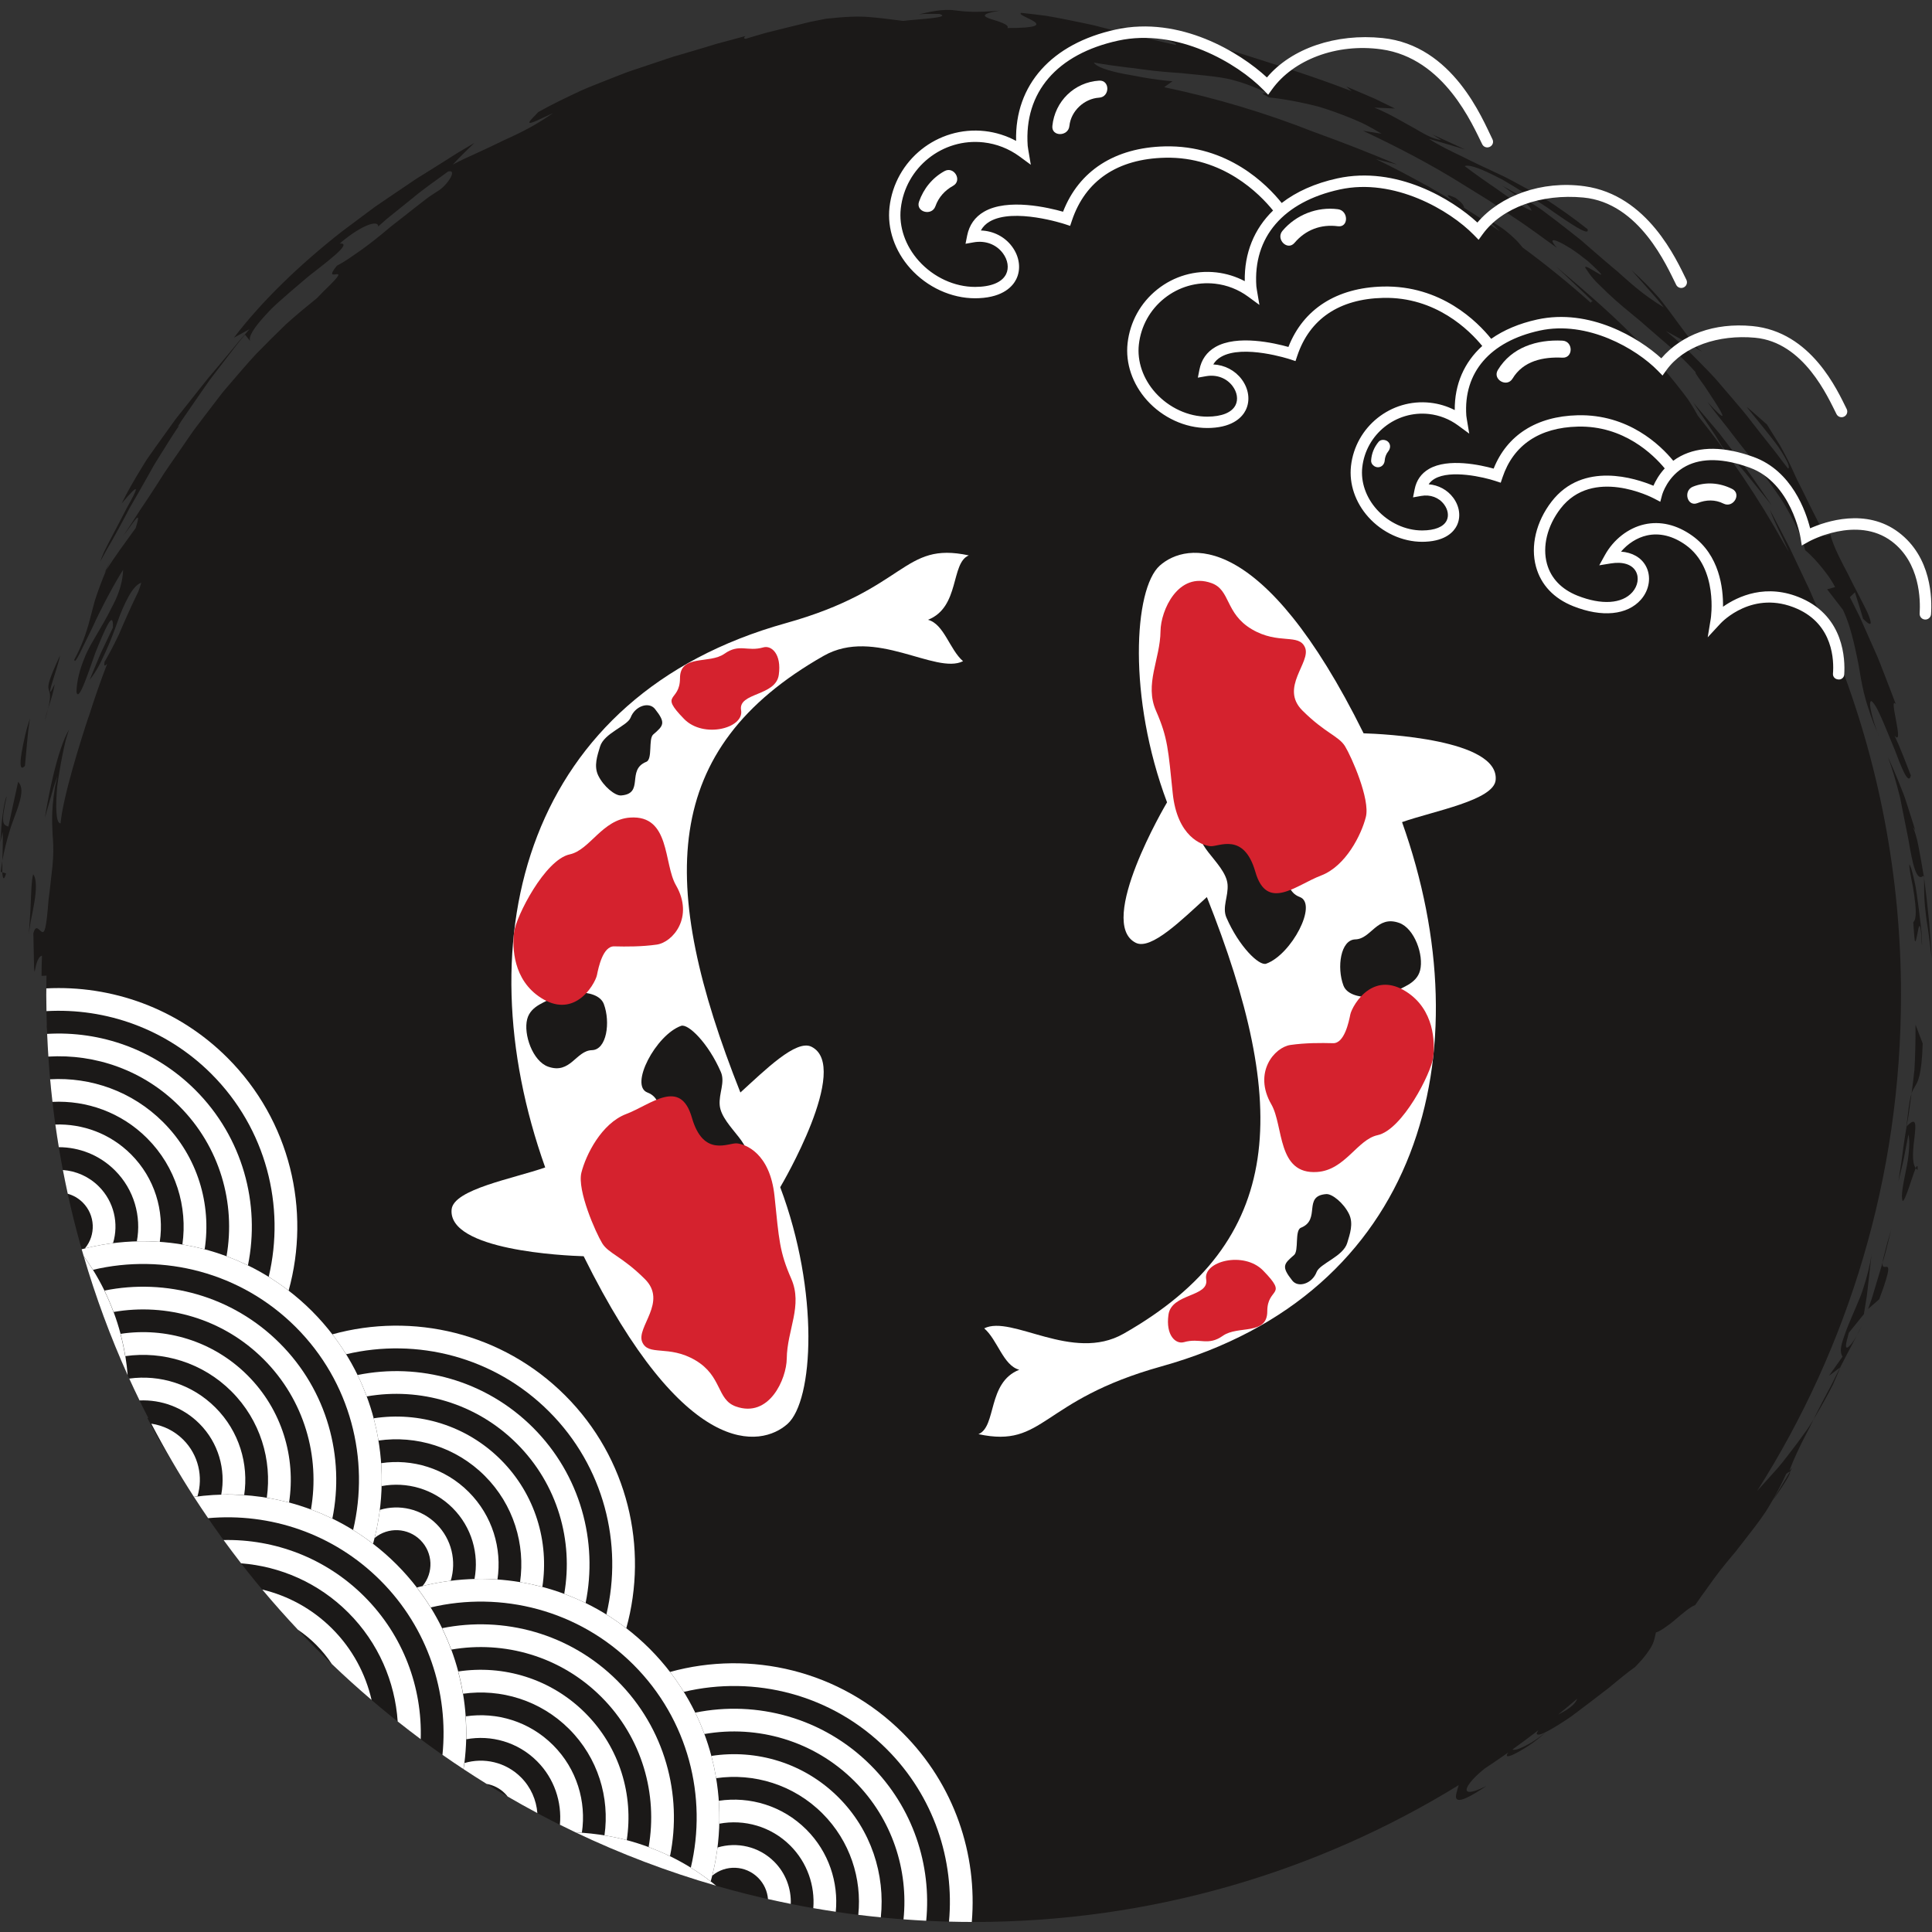 <svg xmlns="http://www.w3.org/2000/svg" xmlns:xlink="http://www.w3.org/1999/xlink" width="1080" zoomAndPan="magnify" viewBox="0 0 810 810" height="1080" preserveAspectRatio="xMidYMid meet" version="1.0"><rect x="0" y="0" width="810" height="810" fill="#333333" stroke="none"/><defs><clipPath id="a17511f922"><path d="M 806.047 368 L 809.863 368 L 809.863 401.895 L 806.047 401.895 Z M 806.047 368 " clip-rule="nonzero"/></clipPath><clipPath id="f4b470b14d"><path d="M 13 4.051 L 802 4.051 L 802 805.801 L 13 805.801 Z M 13 4.051 " clip-rule="nonzero"/></clipPath><clipPath id="7df702a255"><path d="M 280 697 L 408 697 L 408 805.801 L 280 805.801 Z M 280 697 " clip-rule="nonzero"/></clipPath><clipPath id="625993b25e"><path d="M 291 716 L 389 716 L 389 805.801 L 291 805.801 Z M 291 716 " clip-rule="nonzero"/></clipPath><clipPath id="60876c821e"><path d="M 372.262 11 L 809.863 11 L 809.863 285 L 372.262 285 Z M 372.262 11 " clip-rule="nonzero"/></clipPath></defs><path fill="#1b1918" d="M 722.832 184.301 L 720.77 181.609 L 718.582 179.012 L 709.812 168.664 L 716.094 177.98 L 719.219 182.625 L 722.121 187.422 L 727.441 193.352 C 729.207 195.344 731.059 197.281 732.688 199.379 L 742.789 211.824 C 737.574 204.379 732.641 196.773 726.965 189.691 L 722.832 184.301 " fill-opacity="1" fill-rule="nonzero"/><path fill="#1b1918" d="M 803.77 352.129 C 803.551 351.301 803.336 350.543 803.129 349.859 C 802.719 348.488 802.344 347.414 802.004 346.699 L 802.977 348.156 C 802.977 348.156 801.586 343.512 799.555 337.309 C 799.023 335.766 798.555 334.098 797.867 332.426 C 797.199 330.754 796.512 329.027 795.816 327.293 C 794.402 323.836 792.926 320.375 791.488 317.285 C 793.332 322.125 795.027 328.07 796.566 334.141 C 797.789 340.285 799.027 346.512 800.105 351.922 C 801.871 362.586 803.57 370.035 806.492 367.043 C 805.742 362.445 805.012 358.246 804.328 354.816 C 804.133 353.863 803.945 352.961 803.77 352.129 " fill-opacity="1" fill-rule="nonzero"/><g clip-path="url(#a17511f922)"><path fill="#1b1918" d="M 806.754 368.668 C 806.727 368.477 806.695 368.289 806.664 368.098 C 806.668 369.262 806.688 370.398 806.715 371.48 C 806.699 372.953 806.723 374.355 806.777 375.723 C 806.883 378.453 807.121 381.031 807.453 383.664 C 807.754 386.297 808.281 388.977 808.648 391.934 C 809.016 394.891 809.41 398.102 809.863 401.77 C 809.41 391.527 808.16 379.176 806.754 368.668 " fill-opacity="1" fill-rule="nonzero"/></g><path fill="#1b1918" d="M 806.492 367.043 C 806.551 367.391 806.605 367.746 806.664 368.098 C 806.664 367.691 806.656 367.297 806.66 366.883 C 806.602 366.949 806.551 366.98 806.492 367.043 " fill-opacity="1" fill-rule="nonzero"/><path fill="#1b1918" d="M 802.586 392.707 C 802.688 393.969 802.809 394.543 802.941 394.652 C 803.211 394.875 803.535 393.254 803.867 391.578 C 804.191 389.91 804.414 388.195 804.75 388.238 C 805.055 388.289 805.535 390.094 805.699 395.504 C 805.871 396.969 805.867 395.711 805.727 392.98 C 805.688 392.297 805.641 391.523 805.594 390.676 C 805.504 389.832 805.402 388.918 805.293 387.945 C 805.059 386.012 804.801 383.859 804.535 381.652 C 804.254 379.441 803.949 377.18 803.637 375.016 C 803.469 373.934 803.309 372.875 803.156 371.863 C 802.965 370.852 802.742 369.887 802.547 368.988 C 801.734 365.387 800.988 362.793 800.477 362.43 C 800.5 363.848 800.836 365.891 801.285 368.211 C 801.52 369.371 801.77 370.598 802.016 371.848 C 802.211 373.109 802.402 374.395 802.59 375.648 C 803.293 380.684 803.645 385.359 802.141 386.66 C 802.352 389.508 802.492 391.449 802.586 392.707 " fill-opacity="1" fill-rule="nonzero"/><path fill="#1b1918" d="M 800.168 467.598 C 800.246 467.027 800.32 466.465 800.398 465.906 C 800.555 464.789 800.707 463.688 800.859 462.582 C 801.051 461.227 801.238 459.859 801.422 458.48 C 801.281 458.906 801.145 459.383 801.008 459.941 C 800.727 461.113 800.453 462.621 800.195 464.648 C 800.055 465.66 799.969 466.805 799.789 468.094 C 799.602 469.379 799.418 470.816 799.227 472.426 C 799.262 472.383 799.293 472.355 799.336 472.312 C 799.508 471.285 799.684 470.277 799.859 469.301 C 799.961 468.727 800.066 468.16 800.168 467.598 " fill-opacity="1" fill-rule="nonzero"/><path fill="#1b1918" d="M 797.461 485.055 C 797.297 486.605 796.996 488.207 796.734 489.91 C 796.477 491.609 796.203 493.395 795.918 495.277 C 796.68 492.027 797.562 488.789 798.227 485.512 L 800.117 475.656 C 800.559 477.293 800.559 479.637 800.34 482.285 C 800.227 483.613 800.062 485.008 799.867 486.438 C 799.676 487.863 799.34 489.293 799.07 490.715 C 797.93 496.383 796.832 501.668 797.727 503.562 C 799.02 502.98 801.801 492.891 803.172 489.758 C 801.348 487.262 802.113 481.336 802.672 476.656 C 803.281 471.441 803.547 467.852 799.336 472.312 C 799.102 473.684 798.867 475.098 798.641 476.574 C 798.238 479.168 797.844 481.957 797.461 485.055 " fill-opacity="1" fill-rule="nonzero"/><path fill="#1b1918" d="M 806.102 437.484 L 803.09 429.617 C 803.117 437.227 802.938 443.273 802.637 448.512 C 802.258 452.133 801.844 455.363 801.422 458.48 C 801.871 457.125 802.336 456.359 802.82 455.574 C 804.02 453.504 805.656 451.27 806.102 437.484 " fill-opacity="1" fill-rule="nonzero"/><path fill="#1b1918" d="M 803.953 490.516 C 804.059 488.352 803.73 488.477 803.172 489.758 C 803.395 490.062 803.648 490.324 803.953 490.516 " fill-opacity="1" fill-rule="nonzero"/><path fill="#1b1918" d="M 747.676 621.664 L 743.934 627.805 C 743.641 628.234 743.43 628.555 743.277 628.785 C 743.191 628.934 743.105 629.078 743.023 629.223 C 743.398 628.902 751.18 617.98 750.438 617.109 L 749.543 618.598 L 747.676 621.664 " fill-opacity="1" fill-rule="nonzero"/><path fill="#1b1918" d="M 778.402 560.004 C 779.156 558.672 779.949 557.152 780.73 555.512 C 780.043 556.75 779.273 558.281 778.402 560.004 " fill-opacity="1" fill-rule="nonzero"/><g clip-path="url(#f4b470b14d)"><path fill="#1b1918" d="M 659.285 714.969 C 657.926 716.219 656.152 717.359 654.156 718.375 C 653.84 718.551 653.523 718.719 653.211 718.891 C 655.93 716.68 658.625 714.438 661.281 712.156 C 660.906 713.199 660.207 714.121 659.285 714.969 Z M 749.398 610.418 C 748.094 612.066 746.875 613.703 745.547 615.223 C 744.199 616.734 742.879 618.211 741.578 619.664 C 739.906 621.52 738.281 623.324 736.68 625.105 C 774.871 564.949 797.004 493.594 797.004 417.066 C 797.004 367.016 787.539 319.176 770.305 275.23 C 771.047 276.57 771.918 278.219 772.953 280.238 C 771.516 276.973 770.16 273.809 768.867 270.727 C 767.535 267.66 766.426 264.602 765.039 261.746 C 763.723 258.859 762.461 256.035 761.242 253.25 C 760.633 251.855 760.031 250.477 759.438 249.102 C 759.141 248.418 758.848 247.73 758.555 247.047 C 758.234 246.383 757.91 245.715 757.59 245.047 C 755.066 239.707 752.605 234.496 750.133 229.266 C 747.461 224.129 744.781 218.969 742.02 213.652 C 744.449 220.273 746.121 222.578 750.051 231.543 C 749.332 230.246 748.543 228.918 747.734 227.578 C 737.172 208.703 725.09 190.801 711.641 174.039 L 711.703 174.059 C 710.809 172.355 709.633 170.398 708.223 168.234 C 706.797 166.09 704.988 163.852 703.059 161.391 C 701.109 158.945 698.965 156.336 696.672 153.598 C 695.559 152.207 694.254 150.914 692.984 149.535 C 691.691 148.18 690.375 146.785 689.031 145.371 C 678.441 133.906 664.922 122.328 652.477 111.824 C 655.086 114.195 657.602 116.672 660.156 119.09 C 662.695 121.523 665.27 123.914 667.762 126.383 C 667.227 126.348 666.988 126.559 666.965 126.953 C 657.801 118.781 648.25 111.031 638.34 103.742 C 637.918 103.227 637.5 102.715 637.074 102.215 C 635.977 100.922 634.766 99.785 633.461 98.602 C 630.828 96.266 627.641 94.004 623.094 91.688 C 625.707 94.023 627.574 95.742 628.871 96.996 C 623.926 93.582 618.902 90.285 613.801 87.094 C 613.77 86.203 613.016 85.023 610.305 83.008 C 605.129 80.629 606.977 82.344 609.414 84.375 C 606.383 82.535 603.316 80.75 600.234 78.992 C 599.469 78.504 598.754 78.086 598.078 77.73 C 597.727 77.543 597.387 77.375 597.055 77.219 C 590.457 73.543 583.75 70.035 576.922 66.742 L 585.691 68.961 C 575.434 64.613 563.551 59.891 550.852 55.328 C 530.695 47.375 509.715 41.074 488.074 36.555 L 491.566 34.07 C 488.293 33.801 484.727 33.355 481.188 32.785 C 479.418 32.496 477.656 32.176 475.941 31.828 C 474.223 31.492 472.527 31.254 470.934 30.926 C 464.551 29.664 459.547 28.012 458.598 26.234 C 463.684 27.113 468.254 27.766 472.422 28.258 C 473.465 28.375 474.484 28.484 475.477 28.594 C 476.461 28.734 477.422 28.871 478.359 29.004 C 480.238 29.266 482.023 29.484 483.738 29.68 C 487.164 30.055 490.289 30.312 493.195 30.508 C 494.656 30.582 496.047 30.723 497.387 30.871 C 498.734 31.008 500.043 31.137 501.309 31.262 C 506.398 31.785 511.027 32.191 515.809 33.262 C 520.555 34.465 525.496 36.18 531.254 38.949 C 527.887 39.332 529.59 39.145 531.902 40.836 C 537.223 41.34 544.672 42.617 553.117 44.789 C 557.258 46.074 561.633 47.609 566.078 49.418 C 568.289 50.344 570.559 51.25 572.746 52.395 C 574.93 53.551 577.105 54.777 579.25 56.078 L 571.453 54.832 C 585.805 61.566 600.5 69.207 614.199 77.848 C 617.641 79.977 621.059 82.102 624.449 84.199 C 627.75 86.445 631.02 88.668 634.242 90.863 C 640.805 95.094 646.824 99.723 652.758 103.906 C 649.918 100.699 650.535 100.09 653.227 101.254 C 654.57 101.836 656.426 102.859 658.625 104.227 C 660.789 105.625 663.191 107.48 665.785 109.516 C 680.711 123.184 660.137 106.809 665.535 113.539 C 666.371 114.934 667.582 116.438 669.09 118.023 C 669.84 118.816 670.668 119.629 671.555 120.457 C 672.426 121.305 673.336 122.191 674.285 123.109 C 678.109 126.758 682.816 130.57 687.555 134.48 C 692.156 138.531 696.91 142.559 701.152 146.242 C 705.246 150.055 708.746 153.582 711.133 156.312 C 710.223 155.609 711.258 157.176 713.02 159.625 C 713.461 160.234 713.949 160.902 714.461 161.605 C 714.945 162.328 715.449 163.09 715.965 163.863 C 716.98 165.414 718.027 167.016 718.984 168.473 C 722.746 174.348 724.664 178.102 715.789 168.461 C 718.129 171.625 720.457 174.609 722.762 177.461 C 723.941 178.859 724.992 180.32 726.07 181.727 C 727.152 183.129 728.219 184.508 729.266 185.859 C 731.383 188.559 733.469 191.148 735.504 193.656 C 737.461 196.219 739.285 198.762 741.086 201.219 C 742.883 203.684 744.605 206.098 746.242 208.492 C 747.086 209.676 747.809 210.906 748.52 212.129 C 749.234 213.352 749.922 214.57 750.582 215.789 C 751.906 218.227 753.117 220.668 754.195 223.129 C 754.73 224.359 755.238 225.598 755.703 226.844 C 756.141 228.105 756.5 229.398 756.84 230.691 C 758.148 231.738 760.168 233.68 762.441 236.312 C 764.684 238.961 767.348 242.223 769.383 246.137 L 766.035 247.082 L 772.66 255.652 C 774.926 260.465 776.129 264.996 777.168 269.207 C 777.68 271.316 778.121 273.359 778.535 275.363 C 778.941 277.375 779.379 279.316 779.664 281.316 C 780.309 285.285 781.035 289.203 782.199 293.32 C 782.75 295.387 783.551 297.465 784.242 299.707 C 784.988 301.938 785.879 304.25 786.969 306.684 C 786.281 304.773 785.309 301.852 784.699 299.266 C 784.109 296.672 783.664 294.48 784.449 293.895 C 785.293 294.113 786.898 296.625 788.473 300.27 C 790.102 303.895 791.977 308.562 793.801 312.949 C 794.762 315.129 795.461 317.301 796.242 319.195 C 796.996 321.102 797.711 322.762 798.355 324.008 C 799.645 326.5 800.656 327.34 801.137 325.129 C 798.926 319.496 796.855 313.863 794.293 308.398 C 798.688 313.703 791.539 291.285 794.824 295.219 C 793.418 291.391 791.906 287.602 790.449 283.797 C 788.961 280 787.578 276.18 785.855 272.48 L 780.906 261.324 L 779.672 258.539 L 778.309 255.812 L 775.578 250.359 L 777.688 248.324 C 778.82 252.031 780.051 255.68 781.082 259.402 C 783.816 262.109 784.609 262.129 784.215 260.367 C 784.012 259.492 783.555 258.156 782.816 256.539 C 782.051 254.93 781.074 253.004 779.98 250.895 C 778.891 248.781 777.699 246.469 776.48 244.094 C 775.262 241.711 774.086 239.238 772.801 236.898 C 770.328 232.168 768.238 227.59 767.383 224.012 L 765.18 224.754 C 764.125 222.312 762.965 220.23 762.004 218.297 C 761.031 216.371 760.164 214.652 759.387 213.117 C 757.84 210.031 756.672 207.652 755.77 205.762 C 753.867 202.035 752.988 200.289 752.301 198.691 C 751.598 197.102 751.016 195.707 749.523 192.789 C 748.773 191.328 747.797 189.484 746.457 187.043 C 745.012 184.676 743.18 181.727 740.809 177.984 C 738.016 175.551 735.336 173.059 732.48 170.727 C 731.809 170.242 736.965 176.223 741.922 182.547 C 743.164 184.129 744.391 185.73 745.512 187.254 C 746.586 188.809 747.508 190.312 748.258 191.617 C 749.754 194.234 750.457 196.117 749.656 196.465 C 747.902 194.242 746.113 191.898 744.301 189.453 C 742.406 187.07 740.449 184.605 738.449 182.082 C 736.473 179.551 734.457 176.961 732.414 174.34 C 730.363 171.734 728.109 169.219 725.945 166.633 C 723.754 164.078 721.547 161.508 719.355 158.949 C 717.113 156.449 714.73 154.082 712.434 151.711 C 710.121 149.359 707.816 147.066 705.535 144.863 C 703.227 142.688 700.801 140.73 698.488 138.82 C 701.32 140.375 704.246 141.867 707.043 143.516 L 713.633 147.512 C 710.457 145.176 707.617 140.812 703.605 135.512 C 701.285 132.34 698.668 128.742 695.562 124.887 C 692.293 121.195 688.512 117.262 684.047 113.289 L 690.871 121.004 L 694.273 124.855 C 695.41 126.129 696.438 127.512 697.52 128.836 C 693.691 126.578 688.93 123.254 683.914 118.93 C 682.648 117.855 681.363 116.727 680.055 115.555 C 679.402 114.969 678.742 114.371 678.074 113.77 C 677.379 113.195 676.684 112.609 675.977 112.023 C 673.16 109.652 670.266 107.152 667.312 104.586 C 665.84 103.305 664.352 102.008 662.855 100.703 C 661.297 99.473 659.734 98.238 658.172 96.996 C 654.25 93.926 650.305 90.867 646.398 87.98 C 646.391 87.973 646.387 87.969 646.379 87.961 C 645.566 87.426 644.758 86.891 643.957 86.359 C 642.348 85.305 640.742 84.281 639.16 83.297 C 635.992 81.332 632.895 79.516 629.902 77.934 C 635.957 82.125 641.988 86.312 642.062 88.32 C 639.066 87.223 634.156 84.027 629 80.281 C 627.73 79.324 626.379 78.426 625.039 77.516 C 623.711 76.594 622.387 75.672 621.098 74.77 C 618.527 72.953 616.113 71.188 614.082 69.652 C 615.68 68.887 619.977 70.43 625.488 73.086 C 626.867 73.75 628.32 74.48 629.824 75.266 C 631.293 76.113 632.801 77.02 634.34 77.953 C 637.418 79.828 640.602 81.828 643.715 83.801 C 645.262 84.797 646.836 85.727 648.285 86.734 C 649.738 87.746 651.148 88.73 652.488 89.664 C 655.188 91.531 657.641 93.188 659.68 94.453 C 663.758 96.992 666.191 98.004 665.586 96.078 C 662.531 93.645 659.457 91.352 656.391 89.18 C 654.863 88.094 653.332 87.039 651.809 86.012 C 650.293 84.98 648.777 83.973 647.203 83.098 C 644.094 81.289 641.016 79.582 638.012 77.949 C 636.508 77.145 635.023 76.348 633.555 75.562 C 632.082 74.785 630.652 73.992 629.168 73.336 C 623.297 70.594 617.785 68.059 612.781 65.508 C 607.707 63.082 603.035 60.82 599.062 58.199 C 604.07 59.676 609.164 61.094 614.199 62.695 C 609.672 60.504 605.066 58.477 600.52 56.375 L 604.27 58.711 C 602.539 58.543 600.629 57.863 598.57 56.871 C 597.543 56.371 596.473 55.793 595.371 55.156 C 594.824 54.828 594.262 54.5 593.688 54.16 C 593.109 53.844 592.516 53.512 591.914 53.18 C 587.109 50.512 581.75 47.312 576.18 45.113 L 584.84 45.496 L 579.809 43.047 C 578.137 42.234 576.473 41.379 574.746 40.68 L 564.461 36.277 L 566.707 38.238 C 549.91 31.719 533.871 26.809 518.305 21.875 C 514.367 20.773 510.465 19.676 506.574 18.59 C 502.676 17.52 498.84 16.242 494.914 15.359 C 487.086 13.484 479.336 11.195 471.348 9.598 L 476.035 10.68 C 477.594 11.035 479.152 11.391 480.691 11.855 L 489.938 14.465 C 488.211 14.852 478.023 12.77 469.309 11.141 C 469.883 11.754 471.789 12.398 474.293 13.051 C 475.543 13.379 476.945 13.695 478.402 14.027 C 479.848 14.414 481.352 14.812 482.82 15.195 C 488.691 16.73 494.008 18.133 492.938 18.852 C 489.168 18.008 485.812 17.219 482.766 16.473 C 481.246 16.094 479.801 15.73 478.422 15.383 C 477.031 15.078 475.707 14.789 474.434 14.508 C 469.344 13.379 465.086 12.297 460.828 11.188 C 458.699 10.59 456.547 10.168 454.297 9.684 C 452.039 9.223 449.676 8.738 447.109 8.207 C 444.531 7.707 441.746 7.164 438.633 6.629 C 435.512 6.227 432.066 5.812 428.191 5.391 C 426.555 5.988 431.492 7.598 433.586 9.043 C 435.691 10.492 434.984 11.77 422.359 11.75 C 423.406 10.324 418.465 8.926 415.316 7.941 C 412.18 6.887 410.844 5.812 419.355 4.434 C 408.359 5.398 404.223 4.82 400.59 4.375 C 398.773 4.121 397.098 4.086 394.785 4.27 C 392.477 4.469 389.531 4.969 385.207 6.027 C 387.309 5.754 390.543 5.785 393.762 5.828 C 399.488 7.461 384.609 7.996 378.641 8.77 C 373.574 8.172 369.582 7.543 364.805 7.184 C 360.016 6.727 354.488 6.969 346.312 7.852 L 342.047 8.699 C 340.629 8.973 339.207 9.254 337.805 9.629 L 329.363 11.715 L 320.949 13.816 C 318.156 14.578 315.398 15.449 312.629 16.266 C 311.152 16.137 312.559 15.098 312.559 15.098 C 308.574 16.223 304.527 17.273 300.488 18.355 C 296.488 19.59 292.465 20.789 288.457 21.965 C 286.449 22.547 284.445 23.133 282.449 23.715 C 280.465 24.336 278.508 25.027 276.555 25.676 C 272.645 26.988 268.773 28.285 264.969 29.562 C 263.055 30.164 261.219 30.934 259.379 31.637 C 257.551 32.355 255.734 33.066 253.945 33.77 C 250.379 35.207 246.863 36.527 243.551 38.012 C 236.988 41.105 230.871 44.004 225.625 47.02 C 224.488 48.371 222.078 50.496 221.938 51.246 C 221.863 51.621 222.359 51.652 223.848 51.074 C 225.355 50.52 227.805 49.238 231.859 47.418 C 228.988 49.395 225.824 51.449 222.391 53.344 C 218.957 55.234 215.277 57.004 211.5 58.688 C 207.805 60.5 204.043 62.285 200.355 63.973 C 196.68 65.68 193.031 67.227 189.828 69.023 C 192.695 65.812 195.816 62.961 198.871 59.938 C 196.617 61.27 194.328 62.625 192.016 63.992 C 189.727 65.387 187.465 66.891 185.145 68.336 C 182.828 69.789 180.492 71.25 178.141 72.723 C 176.961 73.453 175.777 74.184 174.594 74.918 C 173.438 75.703 172.277 76.488 171.117 77.273 C 166.488 80.434 161.762 83.559 157.102 86.789 C 152.551 90.184 148 93.582 143.469 96.965 C 125.652 110.895 109.621 126.395 98.082 141.578 L 104.621 138 C 103.145 139.691 101.664 141.379 100.191 143.062 C 98.77 144.789 97.352 146.516 95.941 148.23 C 93.117 151.656 90.277 155.016 87.461 158.305 C 84.719 161.652 82.141 165.043 79.535 168.293 C 78.238 169.922 76.957 171.531 75.695 173.117 C 75.059 173.914 74.434 174.703 73.805 175.488 C 73.219 176.297 72.641 177.102 72.062 177.898 C 69.766 181.098 67.543 184.199 65.406 187.168 C 64.355 188.664 63.32 190.129 62.309 191.559 C 61.285 192.973 60.453 194.465 59.562 195.859 C 56.094 201.512 53.148 206.625 51.027 211.066 C 59.48 200.906 57.582 205.133 53.305 212.715 C 51.328 216.605 48.777 221.375 46.562 225.613 C 45.465 227.742 44.406 229.715 43.621 231.422 C 42.871 233.145 42.301 234.555 42.016 235.465 C 42.801 234.023 43.609 232.531 44.441 231 C 45.309 229.496 46.195 227.953 47.102 226.383 C 48.879 223.234 50.66 219.961 52.414 216.656 C 53.312 215.023 54.105 213.32 55.066 211.73 C 56 210.121 56.922 208.52 57.832 206.941 C 59.633 203.766 61.379 200.68 63.027 197.77 C 64.609 194.812 66.312 192.18 67.809 189.777 C 69.312 187.383 70.648 185.254 71.762 183.484 C 73.41 180.906 74.598 179.129 75.203 178.426 L 74.457 178.992 C 75.477 177.277 76.605 175.641 77.742 174.004 L 81.133 169.078 C 83.41 165.805 85.645 162.488 87.977 159.242 L 95.27 149.719 C 97.715 146.559 100.094 143.32 102.746 140.316 L 104.93 143.039 C 103.984 141.273 106.438 137.562 110.48 133.031 C 111.488 131.898 112.594 130.715 113.77 129.5 C 114.957 128.285 116.301 127.133 117.637 125.922 C 120.336 123.516 123.203 121.055 126.008 118.676 C 127.414 117.496 128.773 116.289 130.152 115.203 C 131.543 114.121 132.887 113.074 134.168 112.082 C 136.711 110.086 138.949 108.281 140.645 106.773 C 144.035 103.75 145.281 101.895 142.453 102.129 C 143.664 100.961 144.914 100.035 146.062 99.176 C 147.215 98.32 148.301 97.582 149.312 96.945 C 151.336 95.668 153.062 94.809 154.449 94.301 C 157.238 93.289 158.688 93.691 158.543 94.973 L 162.031 91.887 L 165.652 88.965 L 172.918 83.121 C 177.691 79.109 182.836 75.617 187.855 71.91 C 192.141 70.82 187.289 78 183.512 80.129 C 181.98 81.133 180.301 82.168 178.652 83.441 C 177.008 84.719 175.277 86.059 173.496 87.445 C 171.723 88.84 169.895 90.273 168.039 91.738 C 166.199 93.211 164.262 94.602 162.465 96.176 C 158.809 99.238 155.102 102.203 151.484 104.785 C 149.652 106.055 147.887 107.277 146.211 108.434 C 144.516 109.57 142.855 110.574 141.242 111.406 C 137.367 116.133 140.082 114.992 141.324 114.945 C 141.945 114.922 142.203 115.168 141.105 116.531 C 140.559 117.215 139.668 118.176 138.316 119.531 C 137.633 120.195 136.844 120.969 135.93 121.863 C 135.02 122.758 134.035 123.824 132.883 124.992 C 128.566 128.484 124.152 132.102 119.875 135.98 C 115.723 139.977 111.582 144.109 107.48 148.305 C 103.488 152.594 99.707 157.102 95.887 161.523 C 94.945 162.641 93.977 163.727 93.066 164.863 C 92.184 166.016 91.301 167.164 90.422 168.312 C 88.668 170.613 86.926 172.898 85.199 175.16 C 84.34 176.293 83.48 177.422 82.629 178.543 C 81.777 179.664 80.91 180.77 80.145 181.938 C 78.566 184.234 77.008 186.508 75.469 188.742 C 72.414 193.23 69.281 197.484 66.66 201.797 C 63.941 206.055 61.289 210.102 58.715 213.875 C 56.227 217.695 53.977 221.348 51.691 224.602 C 56.148 218.914 59.664 212.566 56.895 221.371 C 52.738 227.199 48.328 232.945 44.547 239.074 C 45.285 237.363 46.055 235.594 46.973 233.715 L 43.766 240.262 L 44.547 239.074 C 42.777 243.156 41.43 246.844 40.289 250.234 C 39.688 251.914 39.293 253.59 38.863 255.18 C 38.441 256.773 38.043 258.305 37.648 259.797 C 36.086 265.773 34.215 270.898 31.145 276.578 C 31.34 279.133 34.367 271.836 38.789 263.008 C 42.844 254.012 48.566 243.637 51.617 238.883 C 51.453 243.543 50.168 247.773 48.273 251.844 C 47.801 252.859 47.285 253.867 46.742 254.867 C 46.242 255.887 45.73 256.906 45.184 257.918 C 44.102 259.945 42.934 261.961 41.746 263.984 C 39.418 268.047 36.812 272.074 35.18 276.465 C 33.449 280.809 32.211 285.324 32.055 290.066 C 32.883 294.477 36.508 283.625 39.98 273.672 C 43.938 263.898 47.664 255.051 47.336 263.125 L 42.211 273.945 C 40.625 277.605 39.141 281.316 37.602 285.008 C 38.949 283.344 40.141 281.508 41.219 279.562 C 42.32 277.629 43.168 275.523 44.191 273.465 C 46.141 269.309 47.738 264.93 49.23 260.82 C 50.637 256.68 52.316 252.984 53.926 250.051 C 55.559 247.125 57.262 245.016 59.219 244.285 C 58.953 245.34 58.535 246.594 58.012 247.977 C 55.117 253.957 52.367 260.023 49.777 266.168 C 48.664 268.488 47.586 270.637 46.645 272.422 C 45.98 273.691 45.383 274.781 44.891 275.617 C 44.438 276.469 44.094 277.066 43.867 277.34 C 43.438 279.543 44.004 279.301 44.934 278.297 C 42.125 285.633 39.52 293.066 37.152 300.609 L 37.137 300.488 C 34.047 309.824 26.434 333.789 25.387 345.188 C 23.391 345.23 23.238 338.133 24.004 329.578 C 24.566 325.344 25.352 320.762 26.191 316.547 C 26.621 314.441 27.027 312.422 27.488 310.609 C 28 308.805 28.496 307.184 28.949 305.84 C 24.012 314.445 20.414 332.957 18.816 342.848 L 21.355 334.008 L 22.629 329.602 L 24.117 325.254 C 23.715 326.902 23.375 328.43 23.07 329.852 C 22.84 331.289 22.656 332.617 22.496 333.855 C 22.188 336.332 22.016 338.441 21.93 340.316 C 21.762 344.066 21.902 346.859 22.047 349.77 C 22.289 352.703 22.473 355.73 22.242 359.906 C 22.129 362 21.906 364.375 21.543 367.18 C 21.188 369.98 20.926 373.238 20.375 377.043 C 19.398 389.703 18.707 391.285 17.512 390.676 C 16.367 390.074 15.031 387.254 13.988 391.34 C 14.137 398.551 14.227 402.777 14.273 405.051 C 14.367 407.32 14.5 407.645 14.621 407.051 C 14.832 405.852 15.652 400.988 17.598 400.676 C 17.461 403.793 17.438 406.574 17.422 409.145 C 18.113 409.094 18.809 409.066 19.5 409.027 C 19.441 411.699 19.395 414.375 19.395 417.066 C 19.395 421.398 19.496 425.711 19.637 430.012 C 19.605 430.008 19.578 430.004 19.551 430 C 19.59 430.629 19.66 431.258 19.703 431.883 C 21.895 490.316 36.961 545.457 62.191 594.527 C 62.051 594.508 61.914 594.492 61.773 594.48 C 62.637 596.102 63.504 597.723 64.367 599.348 C 65.164 600.812 65.902 602.309 66.746 603.742 C 67.602 605.172 68.453 606.598 69.305 608.02 C 71.004 610.855 72.695 613.676 74.359 616.461 C 74.891 617.391 75.453 618.293 76.027 619.184 C 144.285 731.086 267.512 805.801 408.203 805.801 C 482.75 805.801 552.391 784.805 611.555 748.43 C 611.406 748.988 611.227 749.578 611.051 750.168 C 610.457 752.262 609.852 754.164 611.305 754.559 C 612.762 754.957 616.094 753.516 623.23 748.77 C 615.297 752.688 613.77 751.48 615.559 748.539 C 616.453 747.066 618.18 745.156 620.371 743.219 C 621.086 742.582 621.871 741.945 622.68 741.32 C 625.914 739.18 629.125 737 632.293 734.766 C 630.969 736.656 632.109 736.688 634.578 735.535 C 636.188 734.781 638.352 733.531 640.738 731.984 C 641.332 731.594 641.953 731.195 642.562 730.758 C 643.156 730.305 643.762 729.836 644.379 729.359 C 645.598 728.402 646.832 727.391 648.035 726.355 C 645.758 728.09 643.711 729.555 641.891 730.672 C 640.027 731.738 638.445 732.512 637.199 733.008 C 635.543 733.66 634.5 733.793 634.156 733.441 C 637.805 730.828 641.398 728.141 644.957 725.406 C 644.695 725.828 644.453 726.258 644.258 726.719 C 644.398 727.789 646.312 727.176 649.328 725.531 C 650.836 724.711 652.617 723.633 654.586 722.379 C 655.562 721.742 656.598 721.07 657.664 720.375 C 658.738 719.672 659.766 718.848 660.859 718.047 C 665.184 714.785 669.938 711.184 674.309 707.789 C 678.543 704.254 682.504 701.039 685.547 698.879 C 686.652 697.719 687.602 696.695 688.426 695.777 C 689.227 694.84 689.867 693.988 690.426 693.246 C 691.535 691.75 692.234 690.629 692.707 689.676 C 693.652 687.77 693.699 686.539 694.258 684.418 C 695.184 684.184 696.461 683.441 697.914 682.441 C 699.367 681.441 701.035 680.219 702.562 678.859 C 705.691 676.215 708.832 673.547 710.68 672.957 C 711.621 671.566 712.555 670.234 713.48 668.957 C 714.406 667.672 715.352 666.469 716.184 665.215 C 717.898 662.758 719.594 660.48 721.281 658.32 C 722.965 656.16 724.645 654.121 726.316 652.141 C 726.734 651.645 727.148 651.152 727.562 650.66 L 728.734 649.145 C 729.523 648.141 730.301 647.141 731.082 646.141 C 734.184 642.129 737.367 638.168 740.375 633.641 C 741.266 632.219 742.145 630.75 743.023 629.223 C 742.977 629.266 743.047 629.137 743.277 628.785 C 745.168 625.48 747.039 621.914 748.879 617.938 C 749.82 617.152 750.293 616.941 750.438 617.109 L 750.477 617.059 L 751.332 615.477 L 750.207 616.582 C 751.938 611.945 754.445 606.594 757.363 601.004 C 758.414 599.102 759.371 597.09 760.348 595.066 C 759.352 596.723 758.387 598.352 757.266 599.855 C 754.609 603.605 751.977 607.109 749.398 610.418 " fill-opacity="1" fill-rule="nonzero"/></g><path fill="#1b1918" d="M 766.238 583.613 C 764.703 586.484 763.172 589.414 761.703 592.344 C 761.238 593.246 760.789 594.16 760.348 595.066 C 760.582 594.688 760.809 594.309 761.043 593.922 C 762.273 591.863 763.504 589.734 764.73 587.531 C 765.953 585.328 767.172 583.051 768.379 580.691 C 769.473 578.277 770.547 575.781 771.605 573.203 L 771.508 573.273 C 771.199 573.887 770.887 574.504 770.574 575.125 C 769.195 577.875 767.836 580.77 766.238 583.613 " fill-opacity="1" fill-rule="nonzero"/><path fill="#1b1918" d="M 784.672 525.707 C 784.027 530.453 782.758 535.234 781.293 539.785 C 780.922 540.922 780.57 542.059 780.145 543.145 C 779.695 544.234 779.254 545.301 778.82 546.355 C 777.926 548.453 777.062 550.473 776.246 552.387 C 775.434 554.297 774.68 556.105 774.047 557.781 C 773.402 559.457 772.918 561.023 772.465 562.383 C 771.625 565.137 771.492 567.312 772.504 568.754 L 766.793 576.828 L 771.508 573.273 C 772.559 571.199 773.586 569.207 774.578 567.332 C 776.059 564.652 777.309 562.172 778.402 560.004 C 778.129 560.488 777.859 560.953 777.598 561.383 C 776.656 563 775.641 564.121 775 564.668 C 774.336 565.203 773.934 565.117 773.93 564.215 C 773.918 563.312 774.359 561.605 775.109 558.789 L 781.43 550.973 L 782.465 544.676 C 782.824 542.582 782.988 540.434 783.254 538.328 L 784.672 525.707 " fill-opacity="1" fill-rule="nonzero"/><path fill="#1b1918" d="M 788.422 532.223 L 785.934 540.527 C 785.512 541.91 785.133 543.305 784.672 544.676 L 783.227 548.762 C 784.77 547.426 786.363 546.082 787.883 544.707 C 793.184 530.504 791.754 531.004 790.41 531.164 C 789.738 531.246 789.09 531.227 789.297 529.289 C 788.996 530.266 788.703 531.242 788.422 532.223 " fill-opacity="1" fill-rule="nonzero"/><path fill="#1b1918" d="M 792.898 515.48 C 791.695 519.418 790.879 522.379 790.34 524.602 C 789.75 526.812 789.387 528.273 789.297 529.262 C 789.297 529.273 789.297 529.277 789.297 529.289 C 789.84 527.5 790.383 525.715 790.832 523.898 L 792.898 515.48 " fill-opacity="1" fill-rule="nonzero"/><path fill="#1b1918" d="M 787.414 307.762 C 787.234 307.391 787.137 307.062 786.969 306.684 C 787.695 308.695 788.117 309.66 787.414 307.762 " fill-opacity="1" fill-rule="nonzero"/><path fill="#1b1918" d="M 14.387 378.387 C 15.254 373.148 15.457 368.484 13.902 366.547 C 13.176 369.27 13.117 373.641 12.898 378.52 C 12.797 380.961 12.676 383.535 12.461 386.098 C 12.355 387.945 12.242 389.793 12.051 391.594 C 12.27 389.988 12.543 388.238 12.848 386.422 C 13.395 383.777 13.965 381.008 14.387 378.387 " fill-opacity="1" fill-rule="nonzero"/><path fill="#1b1918" d="M 12.051 391.594 C 11.945 392.332 11.852 393.043 11.777 393.703 C 11.887 393.012 11.973 392.305 12.051 391.594 " fill-opacity="1" fill-rule="nonzero"/><path fill="#1b1918" d="M 0.957 365.723 C 0.918 364.43 0.945 362.719 1 360.836 C 0.73 362.387 0.492 363.93 0.324 365.52 L 0.957 365.723 " fill-opacity="1" fill-rule="nonzero"/><path fill="#1b1918" d="M 2.559 366.195 L 0.957 365.723 C 1.156 368.441 1.582 369.414 2.559 366.195 " fill-opacity="1" fill-rule="nonzero"/><path fill="#1b1918" d="M 3.516 346.555 C 1.285 345.805 0.199 345.422 2.836 333.793 C 2.098 335.098 1.523 338.438 1.039 342.195 C 0.473 345.938 0.426 350.168 0.148 353.18 L 1.055 348.855 C 1.328 351.547 1.113 356.582 1 360.836 C 1.727 356.621 2.754 352.715 3.801 349.168 C 4.074 348.285 4.336 347.422 4.594 346.578 C 4.863 345.738 5.184 344.938 5.469 344.145 C 6.039 342.578 6.582 341.094 7.082 339.711 C 9.023 334.18 9.91 330.184 7.602 327.805 C 6.238 334.051 4.836 340.293 3.516 346.555 " fill-opacity="1" fill-rule="nonzero"/><path fill="#1b1918" d="M 12.555 301.211 C 12.281 302.098 11.965 303.137 11.617 304.273 C 11.27 305.406 10.906 306.637 10.629 307.926 C 10.035 310.492 9.457 313.191 9.074 315.527 C 8.312 320.195 8.324 323.367 10.457 321.094 L 11.367 311.152 C 11.531 309.492 11.66 307.82 11.852 306.164 L 12.555 301.211 " fill-opacity="1" fill-rule="nonzero"/><path fill="#1b1918" d="M 22.949 286.832 C 22.277 288.125 21.824 288.988 21.547 289.504 C 21.254 290.008 21.098 290.148 21.039 290.008 C 20.941 289.727 21.215 288.297 21.805 286.445 C 22.934 282.715 24.816 277.105 25.176 274.797 C 20.5 284.855 20.004 287.344 20.359 288.863 C 20.695 290.391 21.691 290.926 20.148 297.172 C 20.73 295.312 21.324 293.512 21.816 291.781 C 22.301 290.055 22.68 288.387 22.949 286.832 " fill-opacity="1" fill-rule="nonzero"/><path fill="#1b1918" d="M 18.676 302.48 C 19.352 300.301 19.785 298.66 20.148 297.172 C 19.613 298.887 19.082 300.676 18.676 302.48 " fill-opacity="1" fill-rule="nonzero"/><path fill="#ffffff" d="M 88.633 450.246 C 111.668 473.277 119.68 505.727 112.656 535.309 C 113.086 535.574 113.512 535.855 113.938 536.129 C 114.016 536.18 114.094 536.227 114.172 536.281 C 115.246 536.969 116.312 537.68 117.363 538.418 C 117.609 538.594 117.855 538.77 118.102 538.941 C 118.645 539.336 119.191 539.734 119.734 540.137 C 120.082 540.398 120.434 540.656 120.777 540.922 C 120.855 540.98 120.93 541.039 121.008 541.094 C 130.32 507.469 121.766 469.891 95.371 443.5 C 74.555 422.684 46.754 412.98 19.43 414.383 C 19.422 415.277 19.395 416.168 19.395 417.066 C 19.395 419.355 19.441 421.637 19.484 423.918 C 44.34 422.523 69.676 431.293 88.633 450.246 " fill-opacity="1" fill-rule="nonzero"/><path fill="#ffffff" d="M 75.148 463.723 C 92.246 480.82 98.859 504.496 94.98 526.672 C 95.137 526.734 95.289 526.801 95.445 526.863 C 96.621 527.305 97.793 527.773 98.957 528.258 C 99.223 528.371 99.488 528.477 99.75 528.59 C 101.102 529.18 102.449 529.793 103.781 530.438 C 103.836 530.469 103.898 530.492 103.953 530.52 C 109.188 504.758 101.832 476.918 81.895 456.98 C 64.871 439.965 42.094 432.133 19.762 433.461 C 19.895 436.645 20.07 439.812 20.277 442.977 C 39.992 441.789 60.113 448.691 75.148 463.723 " fill-opacity="1" fill-rule="nonzero"/><path fill="#ffffff" d="M 61.664 477.203 C 73.785 489.32 78.719 505.949 76.469 521.75 C 76.715 521.789 76.957 521.848 77.203 521.891 C 78.375 522.094 79.547 522.316 80.711 522.562 C 80.902 522.598 81.09 522.633 81.277 522.676 C 82.598 522.961 83.91 523.277 85.219 523.613 C 85.414 523.66 85.609 523.703 85.805 523.75 C 88.699 504.898 82.898 484.961 68.402 470.469 C 55.414 457.484 38.055 451.512 21.02 452.488 C 21.305 455.656 21.629 458.816 21.992 461.965 C 36.277 461.262 50.789 466.328 61.664 477.203 " fill-opacity="1" fill-rule="nonzero"/><path fill="#ffffff" d="M 48.184 490.684 C 56.258 498.754 59.332 509.98 57.375 520.438 C 57.734 520.426 58.09 520.426 58.449 520.418 C 58.668 520.414 58.891 520.41 59.109 520.406 C 61.121 520.387 63.137 520.43 65.148 520.535 C 65.367 520.547 65.582 520.562 65.801 520.574 C 66.191 520.594 66.59 520.613 66.984 520.645 C 68.934 507.645 64.902 493.93 54.922 483.949 C 46.203 475.234 34.648 471.086 23.203 471.465 C 23.652 474.645 24.133 477.805 24.652 480.961 C 33.176 480.969 41.695 484.199 48.184 490.684 " fill-opacity="1" fill-rule="nonzero"/><path fill="#ffffff" d="M 35.613 523.391 C 35.828 523.332 36.047 523.289 36.262 523.234 C 36.336 523.219 36.41 523.199 36.488 523.184 C 37.469 522.945 38.449 522.727 39.434 522.523 C 39.508 522.504 39.574 522.492 39.648 522.477 C 40.621 522.277 41.594 522.094 42.57 521.918 C 42.684 521.898 42.801 521.879 42.914 521.863 C 43.805 521.707 44.699 521.566 45.594 521.438 C 45.836 521.406 46.078 521.371 46.32 521.336 C 46.68 521.289 47.031 521.234 47.395 521.188 C 49.848 513.051 47.867 503.852 41.438 497.426 C 37.242 493.23 31.859 490.941 26.359 490.535 C 27 493.867 27.68 497.188 28.402 500.492 C 30.707 501.129 32.887 502.348 34.699 504.164 C 39.965 509.426 40.273 517.777 35.613 523.391 " fill-opacity="1" fill-rule="nonzero"/><path fill="#ffffff" d="M 141.574 562.445 C 141.703 562.629 141.836 562.809 141.969 562.992 C 142.719 564.066 143.441 565.148 144.148 566.242 C 144.184 566.305 144.223 566.367 144.266 566.426 C 144.555 566.875 144.852 567.324 145.129 567.773 C 174.711 560.754 207.168 568.766 230.203 591.797 C 253.246 614.832 261.254 647.285 254.234 676.859 C 254.664 677.125 255.09 677.406 255.512 677.68 C 255.605 677.742 255.699 677.797 255.789 677.855 C 256.848 678.539 257.891 679.238 258.922 679.961 C 259.18 680.137 259.43 680.316 259.68 680.5 C 260.234 680.895 260.789 681.297 261.336 681.707 C 261.664 681.953 261.996 682.195 262.32 682.445 C 262.402 682.512 262.492 682.574 262.578 682.637 C 271.887 649.016 263.336 611.434 236.949 585.055 C 210.559 558.664 172.969 550.117 139.34 559.426 C 139.414 559.516 139.48 559.613 139.555 559.707 C 139.777 560.004 140.004 560.301 140.223 560.602 C 140.684 561.211 141.133 561.824 141.574 562.445 " fill-opacity="1" fill-rule="nonzero"/><path fill="#ffffff" d="M 216.727 605.281 C 233.828 622.375 240.438 646.047 236.559 668.227 C 236.645 668.262 236.734 668.301 236.824 668.336 C 238.145 668.828 239.457 669.352 240.758 669.902 C 240.91 669.969 241.066 670.027 241.219 670.098 C 242.664 670.719 244.098 671.379 245.52 672.07 C 250.762 646.305 243.41 618.473 223.473 598.535 C 203.527 578.594 175.684 571.242 149.918 576.477 C 149.957 576.555 149.988 576.637 150.027 576.715 C 150.652 578.004 151.25 579.301 151.816 580.613 C 151.961 580.945 152.094 581.285 152.234 581.617 C 152.684 582.684 153.113 583.762 153.523 584.84 C 153.602 585.047 153.688 585.246 153.766 585.453 C 175.949 581.574 199.625 588.18 216.727 605.281 " fill-opacity="1" fill-rule="nonzero"/><path fill="#ffffff" d="M 203.242 618.758 C 215.363 630.879 220.293 647.508 218.039 663.312 C 218.062 663.316 218.086 663.32 218.109 663.324 C 221.082 663.82 224.031 664.445 226.961 665.207 C 227.102 665.242 227.242 665.27 227.383 665.309 C 230.277 646.449 224.477 626.512 209.98 612.02 C 195.484 597.527 175.543 591.727 156.688 594.625 C 156.742 594.848 156.789 595.07 156.844 595.293 C 157.168 596.547 157.473 597.805 157.746 599.074 C 157.812 599.371 157.867 599.672 157.93 599.973 C 158.145 601.012 158.348 602.059 158.527 603.105 C 158.574 603.391 158.645 603.672 158.691 603.953 C 174.492 601.707 191.125 606.641 203.242 618.758 " fill-opacity="1" fill-rule="nonzero"/><path fill="#ffffff" d="M 189.762 632.234 C 197.836 640.312 200.895 651.531 198.938 661.988 C 199.051 661.988 199.168 661.988 199.281 661.984 C 199.902 661.973 200.52 661.957 201.137 661.953 C 201.59 661.949 202.047 661.957 202.5 661.961 C 203.184 661.973 203.867 661.98 204.555 662 C 205.188 662.02 205.82 662.039 206.453 662.07 C 206.949 662.094 207.445 662.129 207.945 662.16 C 208.148 662.172 208.355 662.18 208.562 662.195 C 210.508 649.199 206.48 635.48 196.5 625.5 C 186.52 615.52 172.797 611.492 159.801 613.438 C 159.832 613.906 159.852 614.383 159.879 614.855 C 159.883 614.945 159.891 615.043 159.895 615.141 C 160.008 617.238 160.051 619.344 160.027 621.441 C 160.027 621.531 160.027 621.621 160.023 621.707 C 160.02 622.152 160.016 622.598 160.004 623.047 C 170.461 621.094 181.688 624.164 189.762 632.234 " fill-opacity="1" fill-rule="nonzero"/><path fill="#ffffff" d="M 176.277 645.715 C 181.551 650.988 181.844 659.32 177.176 664.941 C 177.309 664.91 177.441 664.883 177.578 664.848 C 177.973 664.75 178.371 664.66 178.77 664.566 C 179.387 664.422 180.008 664.285 180.633 664.152 C 181.094 664.051 181.551 663.961 182.012 663.871 C 182.543 663.766 183.074 663.66 183.602 663.57 C 184.172 663.465 184.742 663.367 185.316 663.277 C 185.723 663.211 186.129 663.145 186.539 663.082 C 187.191 662.984 187.852 662.891 188.508 662.805 C 188.66 662.785 188.812 662.762 188.973 662.742 C 191.426 654.605 189.438 645.398 183.016 638.98 C 176.586 632.555 167.387 630.578 159.254 633.027 C 159.195 633.449 159.133 633.875 159.074 634.297 C 159.055 634.414 159.039 634.535 159.023 634.656 C 158.875 635.695 158.707 636.734 158.531 637.77 C 158.52 637.824 158.512 637.875 158.504 637.926 C 158.098 640.23 157.625 642.527 157.055 644.805 C 162.664 640.145 171.016 640.453 176.277 645.715 " fill-opacity="1" fill-rule="nonzero"/><g clip-path="url(#7df702a255)"><path fill="#ffffff" d="M 378.523 726.598 C 352.129 700.211 314.539 691.664 280.91 700.973 C 280.977 701.055 281.035 701.133 281.094 701.215 C 281.348 701.547 281.598 701.879 281.844 702.211 C 282.27 702.777 282.688 703.348 283.094 703.922 C 283.25 704.141 283.414 704.363 283.57 704.586 C 284.309 705.637 285.016 706.703 285.711 707.773 C 285.75 707.836 285.785 707.895 285.824 707.953 C 286.117 708.414 286.414 708.863 286.699 709.324 C 316.281 702.301 348.738 710.312 371.777 733.344 C 391.543 753.105 400.23 779.797 397.871 805.66 C 401.051 805.742 404.234 805.785 407.43 805.789 C 409.812 777.438 400.18 748.254 378.523 726.598 " fill-opacity="1" fill-rule="nonzero"/></g><g clip-path="url(#625993b25e)"><path fill="#ffffff" d="M 365.039 740.078 C 345.102 720.141 317.258 712.789 291.488 718.035 C 291.492 718.039 291.492 718.039 291.492 718.043 C 292.164 719.426 292.805 720.812 293.414 722.219 C 293.535 722.5 293.648 722.785 293.77 723.066 C 294.238 724.188 294.688 725.312 295.117 726.449 C 295.184 726.637 295.27 726.812 295.332 726.996 C 317.52 723.117 341.199 729.727 358.293 746.824 C 374.094 762.621 380.918 784.035 378.801 804.699 C 381.965 804.938 385.137 805.137 388.316 805.297 C 390.602 781.992 382.852 757.891 365.039 740.078 " fill-opacity="1" fill-rule="nonzero"/></g><path fill="#ffffff" d="M 351.551 753.57 C 337.059 739.074 317.113 733.27 298.25 736.18 C 298.277 736.289 298.301 736.406 298.328 736.523 C 298.695 737.914 299.031 739.305 299.336 740.707 C 299.371 740.863 299.398 741.023 299.434 741.18 C 299.703 742.469 299.945 743.758 300.164 745.055 C 300.191 745.203 300.23 745.355 300.254 745.508 C 316.055 743.246 332.691 748.188 344.816 760.301 C 356.41 771.898 361.414 787.629 359.844 802.809 C 362.98 803.199 366.125 803.551 369.285 803.863 C 371.168 785.906 365.281 767.297 351.551 753.57 " fill-opacity="1" fill-rule="nonzero"/><path fill="#ffffff" d="M 338.07 767.047 C 328.086 757.066 314.367 753.035 301.367 754.984 C 301.402 755.449 301.422 755.914 301.449 756.375 C 301.453 756.484 301.461 756.59 301.469 756.695 C 301.578 758.793 301.625 760.887 301.602 762.98 C 301.598 763.074 301.598 763.172 301.598 763.266 C 301.59 763.707 301.586 764.152 301.574 764.594 C 312.031 762.637 323.258 765.711 331.332 773.781 C 338.504 780.949 341.715 790.602 340.98 799.996 C 344.109 800.539 347.25 801.047 350.402 801.516 C 351.598 789.195 347.484 776.461 338.07 767.047 " fill-opacity="1" fill-rule="nonzero"/><path fill="#ffffff" d="M 324.586 780.523 C 318.164 774.105 308.961 772.121 300.824 774.574 C 300.77 774.973 300.707 775.371 300.656 775.77 C 300.629 775.941 300.605 776.117 300.582 776.285 C 300.445 777.242 300.293 778.199 300.129 779.152 C 300.121 779.207 300.113 779.262 300.102 779.316 C 299.836 780.855 299.523 782.391 299.184 783.918 C 299.156 784.039 299.125 784.164 299.098 784.285 C 298.945 784.98 298.797 785.676 298.621 786.367 C 304.238 781.695 312.574 781.988 317.848 787.262 C 320.344 789.758 321.715 792.938 321.98 796.188 C 325.152 796.906 328.336 797.586 331.535 798.227 C 331.762 791.844 329.449 785.387 324.586 780.523 " fill-opacity="1" fill-rule="nonzero"/><path fill="#ffffff" d="M 124.02 556.406 C 147.055 579.438 155.066 611.887 148.047 641.469 C 148.23 641.586 148.418 641.707 148.609 641.824 C 151.27 643.496 153.871 645.297 156.398 647.242 C 157.25 644.164 157.949 641.059 158.504 637.926 C 158.512 637.875 158.52 637.824 158.531 637.77 C 158.711 636.734 158.875 635.695 159.023 634.656 C 159.039 634.535 159.055 634.414 159.074 634.297 C 159.656 630.121 159.973 625.918 160.023 621.707 C 160.027 621.621 160.027 621.531 160.027 621.441 C 160.051 619.34 160.008 617.234 159.895 615.141 C 159.891 615.043 159.883 614.945 159.879 614.855 C 159.664 610.922 159.207 606.992 158.527 603.105 C 158.348 602.059 158.145 601.012 157.93 599.973 C 157.867 599.672 157.812 599.371 157.746 599.074 C 157.473 597.805 157.168 596.547 156.844 595.293 C 155.938 591.762 154.824 588.273 153.523 584.84 C 153.113 583.762 152.684 582.684 152.234 581.617 C 152.094 581.285 151.961 580.945 151.816 580.613 C 151.25 579.301 150.652 578.004 150.027 576.715 C 148.324 573.199 146.402 569.762 144.266 566.426 C 144.223 566.367 144.184 566.305 144.148 566.242 C 143.441 565.148 142.719 564.066 141.969 562.992 C 141.836 562.809 141.703 562.629 141.574 562.445 C 141.133 561.824 140.684 561.211 140.223 560.602 C 140.004 560.301 139.777 560.004 139.555 559.707 C 136.883 556.211 133.957 552.852 130.766 549.66 C 127.59 546.488 124.25 543.578 120.777 540.922 C 120.434 540.656 120.082 540.398 119.734 540.137 C 119.191 539.734 118.645 539.336 118.102 538.941 C 117.855 538.77 117.609 538.594 117.363 538.418 C 116.312 537.68 115.246 536.969 114.172 536.281 C 114.094 536.227 114.016 536.18 113.938 536.129 C 110.645 534.02 107.25 532.125 103.781 530.438 C 102.449 529.793 101.102 529.18 99.75 528.59 C 99.488 528.477 99.223 528.371 98.957 528.258 C 97.793 527.773 96.621 527.305 95.445 526.863 C 92.086 525.594 88.672 524.508 85.219 523.613 C 83.91 523.277 82.598 522.961 81.277 522.676 C 81.09 522.633 80.902 522.598 80.711 522.562 C 79.547 522.316 78.375 522.094 77.203 521.891 C 73.426 521.238 69.617 520.793 65.801 520.574 C 65.582 520.562 65.367 520.547 65.148 520.535 C 63.137 520.434 61.125 520.391 59.109 520.406 C 58.891 520.41 58.668 520.414 58.449 520.418 C 54.395 520.48 50.344 520.789 46.32 521.336 C 46.078 521.371 45.836 521.406 45.594 521.438 C 44.699 521.566 43.805 521.707 42.914 521.863 C 42.801 521.879 42.684 521.898 42.57 521.918 C 41.594 522.094 40.621 522.277 39.648 522.477 C 39.574 522.492 39.508 522.504 39.434 522.523 C 38.449 522.727 37.469 522.945 36.488 523.184 C 36.41 523.199 36.336 523.219 36.262 523.234 C 35.582 523.402 34.906 523.586 34.227 523.762 C 34.5 524.715 34.797 525.656 35.074 526.605 C 36.438 528.496 37.758 530.41 38.973 532.379 C 68.547 525.367 100.992 533.383 124.02 556.406 " fill-opacity="1" fill-rule="nonzero"/><path fill="#ffffff" d="M 117.281 563.141 C 97.352 543.219 69.539 535.863 43.785 541.086 C 45.219 544.02 46.496 547.012 47.625 550.051 C 69.797 546.188 93.449 552.801 110.535 569.883 C 127.637 586.98 134.246 610.656 130.367 632.832 C 130.617 632.926 130.855 633.031 131.102 633.125 C 132.141 633.52 133.176 633.934 134.211 634.367 C 134.539 634.504 134.871 634.641 135.207 634.781 C 136.562 635.367 137.91 635.988 139.25 636.633 C 139.281 636.648 139.312 636.668 139.344 636.68 C 144.578 610.918 137.223 583.078 117.281 563.141 " fill-opacity="1" fill-rule="nonzero"/><path fill="#ffffff" d="M 103.793 576.629 C 89.309 562.145 69.391 556.344 50.547 559.223 C 51.363 562.312 52.035 565.426 52.555 568.562 C 68.344 566.328 84.949 571.262 97.055 583.363 C 109.172 595.48 114.105 612.109 111.859 627.91 C 112.395 628 112.93 628.113 113.461 628.215 C 113.785 628.277 114.105 628.336 114.426 628.398 C 116.098 628.723 117.758 629.086 119.414 629.488 C 119.68 629.551 119.941 629.609 120.203 629.676 C 120.531 629.762 120.863 629.824 121.191 629.91 C 124.09 611.059 118.289 591.121 103.793 576.629 " fill-opacity="1" fill-rule="nonzero"/><path fill="#ffffff" d="M 83.57 596.844 C 91.648 604.914 94.719 616.141 92.762 626.598 C 95.965 626.5 99.176 626.578 102.375 626.801 C 104.324 613.805 100.293 600.09 90.309 590.109 C 80.473 580.273 67.008 576.23 54.176 577.977 C 55.582 581.055 57.027 584.109 58.504 587.145 C 67.535 586.746 76.699 589.969 83.57 596.844 " fill-opacity="1" fill-rule="nonzero"/><path fill="#ffffff" d="M 76.824 603.586 C 73.062 599.824 68.336 597.598 63.43 596.883 C 68.926 607.395 74.883 617.633 81.285 627.559 C 81.785 627.488 82.281 627.41 82.781 627.348 C 85.234 619.211 83.254 610.012 76.824 603.586 " fill-opacity="1" fill-rule="nonzero"/><path fill="#ffffff" d="M 259.68 680.5 C 259.43 680.316 259.18 680.137 258.922 679.961 C 257.891 679.238 256.848 678.539 255.789 677.855 C 255.699 677.797 255.605 677.742 255.512 677.68 C 252.27 675.605 248.934 673.734 245.52 672.07 C 245.52 672.07 245.516 672.07 245.516 672.07 C 244.098 671.379 242.664 670.719 241.219 670.098 C 241.066 670.027 240.91 669.969 240.758 669.902 C 239.457 669.352 238.145 668.828 236.824 668.336 C 233.582 667.117 230.289 666.074 226.961 665.207 C 224.031 664.453 221.086 663.812 218.109 663.324 C 214.742 662.762 211.344 662.371 207.945 662.16 C 207.445 662.129 206.949 662.094 206.453 662.07 C 205.82 662.039 205.188 662.02 204.555 662 C 203.867 661.98 203.184 661.973 202.5 661.961 C 202.047 661.957 201.59 661.949 201.137 661.953 C 200.52 661.957 199.902 661.973 199.281 661.984 C 195.68 662.062 192.086 662.34 188.508 662.805 C 187.852 662.891 187.191 662.984 186.539 663.082 C 186.129 663.145 185.723 663.211 185.316 663.277 C 184.742 663.367 184.172 663.465 183.602 663.57 C 183.074 663.66 182.543 663.766 182.012 663.871 C 181.551 663.961 181.094 664.051 180.633 664.152 C 180.008 664.285 179.387 664.422 178.77 664.566 C 178.371 664.66 177.973 664.75 177.578 664.848 C 176.637 665.078 175.699 665.32 174.766 665.574 C 176.848 668.281 178.781 671.066 180.551 673.926 C 210.125 666.922 242.566 674.934 265.598 697.957 C 288.633 720.992 296.645 753.445 289.625 783.02 C 292.48 784.789 295.266 786.707 297.969 788.785 C 298.383 787.293 298.754 785.797 299.098 784.285 C 299.125 784.164 299.156 784.039 299.184 783.918 C 299.523 782.391 299.832 780.855 300.102 779.316 C 300.113 779.262 300.121 779.207 300.129 779.152 C 300.293 778.199 300.445 777.242 300.582 776.285 C 300.605 776.117 300.629 775.941 300.656 775.77 C 301.23 771.625 301.543 767.449 301.598 763.266 C 301.598 763.172 301.598 763.074 301.602 762.98 C 301.621 760.883 301.578 758.789 301.469 756.695 C 301.461 756.59 301.453 756.484 301.449 756.375 C 301.238 752.586 300.805 748.805 300.164 745.055 C 299.945 743.758 299.703 742.469 299.434 741.18 C 299.398 741.023 299.371 740.863 299.336 740.707 C 299.031 739.305 298.695 737.914 298.328 736.523 C 297.441 733.117 296.371 729.758 295.117 726.449 C 294.688 725.312 294.238 724.188 293.77 723.066 C 293.648 722.785 293.535 722.5 293.414 722.219 C 292.805 720.812 292.164 719.426 291.492 718.043 C 289.809 714.598 287.922 711.227 285.824 707.953 C 285.785 707.895 285.75 707.836 285.711 707.773 C 285.02 706.703 284.305 705.637 283.57 704.586 C 283.414 704.363 283.25 704.141 283.094 703.922 C 282.688 703.348 282.27 702.777 281.844 702.211 C 281.598 701.879 281.348 701.547 281.094 701.215 C 278.434 697.738 275.523 694.395 272.344 691.215 C 269.152 688.031 265.805 685.109 262.32 682.445 C 261.996 682.195 261.664 681.953 261.336 681.707 C 260.789 681.297 260.234 680.895 259.68 680.5 " fill-opacity="1" fill-rule="nonzero"/><path fill="#ffffff" d="M 258.859 704.695 C 238.93 684.766 211.109 677.41 185.352 682.625 C 186.785 685.566 188.07 688.562 189.199 691.602 C 211.367 687.742 235.027 694.352 252.113 711.441 C 269.215 728.535 275.824 752.207 271.945 774.387 C 272.105 774.445 272.266 774.52 272.426 774.578 C 273.648 775.035 274.859 775.52 276.066 776.031 C 276.262 776.113 276.453 776.188 276.641 776.273 C 278.074 776.887 279.496 777.539 280.906 778.223 C 286.156 752.465 278.797 724.629 258.859 704.695 " fill-opacity="1" fill-rule="nonzero"/><path fill="#ffffff" d="M 245.371 718.18 C 230.887 703.699 210.965 697.898 192.117 700.777 C 192.938 703.859 193.605 706.977 194.125 710.109 C 209.91 707.879 226.523 712.809 238.633 724.918 C 250.75 737.035 255.688 753.664 253.43 769.473 C 253.758 769.527 254.086 769.602 254.418 769.66 C 255.254 769.805 256.082 769.965 256.914 770.129 C 257.453 770.238 257.992 770.34 258.523 770.453 C 259.676 770.707 260.828 770.98 261.973 771.273 C 262.238 771.344 262.504 771.395 262.77 771.465 C 265.668 752.609 259.867 732.672 245.371 718.18 " fill-opacity="1" fill-rule="nonzero"/><path fill="#ffffff" d="M 231.887 731.66 C 221.918 721.691 208.227 717.664 195.238 719.59 C 195.465 722.789 195.535 725.996 195.453 729.195 C 205.891 727.266 217.09 730.336 225.148 738.395 C 232.43 745.672 235.613 755.508 234.746 765.035 C 236.91 766.117 239.086 767.191 241.273 768.23 C 242.168 768.27 243.062 768.293 243.953 768.355 C 245.902 755.355 241.871 741.641 231.887 731.66 " fill-opacity="1" fill-rule="nonzero"/><path fill="#ffffff" d="M 194.699 739.172 C 194.594 740.027 194.469 740.879 194.34 741.73 C 197.531 743.836 200.758 745.898 204.012 747.914 C 206.816 748.398 209.504 749.711 211.668 751.875 C 212.094 752.301 212.473 752.75 212.836 753.211 C 216.938 755.602 221.094 757.918 225.293 760.16 C 224.871 754.68 222.586 749.316 218.406 745.137 C 211.996 738.727 202.824 736.746 194.699 739.172 " fill-opacity="1" fill-rule="nonzero"/><path fill="#ffffff" d="M 52.492 568.57 C 51.98 565.426 51.305 562.32 50.496 559.23 C 50.512 559.227 50.527 559.227 50.547 559.223 C 49.723 556.129 48.75 553.07 47.625 550.051 C 47.609 550.051 47.594 550.055 47.578 550.059 C 46.453 547.016 45.168 544.023 43.73 541.098 C 43.746 541.094 43.762 541.09 43.785 541.086 C 42.332 538.121 40.73 535.215 38.973 532.379 C 38.961 532.379 38.949 532.383 38.941 532.383 C 37.746 530.445 36.445 528.555 35.098 526.688 C 40.129 543.832 46.289 560.492 53.531 576.562 C 53.305 573.891 52.996 571.219 52.555 568.562 C 52.531 568.566 52.512 568.57 52.492 568.57 " fill-opacity="1" fill-rule="nonzero"/><path fill="#ffffff" d="M 194.699 739.172 C 195.113 735.859 195.367 732.531 195.453 729.195 C 195.434 729.199 195.41 729.203 195.391 729.207 C 195.488 726.008 195.406 722.797 195.188 719.598 C 195.207 719.594 195.223 719.594 195.238 719.59 C 195.02 716.418 194.648 713.254 194.125 710.109 C 194.109 710.109 194.094 710.113 194.078 710.113 C 193.555 706.984 192.883 703.871 192.074 700.785 C 192.09 700.781 192.102 700.781 192.117 700.777 C 191.297 697.684 190.324 694.621 189.199 691.602 C 189.184 691.605 189.172 691.605 189.156 691.609 C 188.031 688.57 186.746 685.578 185.309 682.633 C 185.32 682.629 185.336 682.629 185.352 682.625 C 183.906 679.664 182.305 676.762 180.551 673.926 C 180.539 673.93 180.527 673.934 180.52 673.934 C 178.75 671.074 176.82 668.289 174.734 665.586 C 174.742 665.578 174.754 665.578 174.766 665.574 C 172.164 662.203 169.324 658.953 166.23 655.859 C 163.105 652.734 159.816 649.867 156.398 647.242 C 156.398 647.246 156.398 647.25 156.398 647.254 C 153.867 645.301 151.266 643.496 148.609 641.824 C 145.566 639.918 142.441 638.184 139.25 636.633 C 137.91 635.988 136.562 635.367 135.207 634.781 C 134.871 634.641 134.539 634.504 134.211 634.367 C 133.176 633.934 132.141 633.52 131.102 633.125 C 127.523 631.77 123.891 630.609 120.203 629.676 C 119.941 629.609 119.68 629.551 119.414 629.488 C 117.758 629.086 116.098 628.723 114.426 628.398 C 114.105 628.336 113.785 628.277 113.461 628.215 C 102.844 626.289 91.98 626.086 81.316 627.598 C 83.25 630.598 85.234 633.559 87.246 636.5 C 113.09 634.172 139.746 642.863 159.484 662.605 C 179.457 682.57 188.129 709.617 185.508 735.73 C 188.41 737.758 191.336 739.746 194.293 741.699 C 194.414 740.863 194.535 740.027 194.641 739.188 C 194.66 739.18 194.68 739.176 194.699 739.172 " fill-opacity="1" fill-rule="nonzero"/><path fill="#ffffff" d="M 152.75 669.34 C 136.52 653.109 115.051 645.223 93.73 645.668 C 96.129 648.961 98.57 652.215 101.062 655.426 C 117.457 656.703 133.496 663.574 146.008 676.082 C 158.703 688.777 165.605 705.102 166.734 721.742 C 169.914 724.262 173.129 726.742 176.387 729.168 C 177.066 707.582 169.191 685.777 152.75 669.34 " fill-opacity="1" fill-rule="nonzero"/><path fill="#ffffff" d="M 109.953 666.434 C 114.77 672.184 119.746 677.793 124.883 683.258 C 127.574 685.082 130.141 687.18 132.523 689.562 C 135.039 692.082 137.23 694.797 139.125 697.652 C 144.531 702.836 150.09 707.859 155.789 712.723 C 153.277 701.762 147.785 691.352 139.262 682.828 C 130.891 674.457 120.699 669.004 109.953 666.434 " fill-opacity="1" fill-rule="nonzero"/><path fill="#ffffff" d="M 297.969 788.801 C 295.266 786.719 292.48 784.789 289.625 783.02 C 286.785 781.266 283.875 779.668 280.906 778.223 C 280.906 778.227 280.906 778.23 280.906 778.234 C 279.5 777.539 278.074 776.891 276.641 776.273 C 276.453 776.188 276.262 776.113 276.066 776.031 C 274.859 775.52 273.648 775.035 272.426 774.578 C 268.992 773.285 265.504 772.176 261.973 771.273 C 260.828 770.98 259.676 770.707 258.523 770.453 C 257.992 770.34 257.453 770.238 256.914 770.129 C 256.082 769.965 255.254 769.805 254.418 769.66 C 250.078 768.898 245.691 768.43 241.305 768.242 C 260.168 777.223 279.871 784.727 300.27 790.609 C 299.508 789.992 298.742 789.379 297.969 788.785 C 297.969 788.789 297.969 788.793 297.969 788.801 " fill-opacity="1" fill-rule="nonzero"/><path fill="#ffffff" d="M 486.902 572.875 C 595.738 542.516 622.348 441.598 587.82 344.676 C 601.016 340.02 626.316 335.547 627.062 327.016 C 628.566 309.898 579.707 307.688 571.695 307.445 C 529.258 221.734 497.312 227.281 486.246 237.133 C 475.328 246.852 472.77 292.477 489.289 336.379 L 489 336.891 C 489 336.891 459.441 386.93 476.195 395.281 C 482.602 398.477 495.555 385.566 505.984 376.094 C 540.668 463.473 539.594 520.219 471.055 559.172 C 449.625 571.355 424.203 551.137 412.629 556.922 C 418.258 561.746 420.59 572.512 427.336 574.277 C 413.836 579.582 417.922 598.105 410.223 601.277 C 438.172 607.262 435.773 587.133 486.902 572.875 " fill-opacity="1" fill-rule="nonzero"/><path fill="#d5222e" d="M 496.371 562.707 C 503.141 560.773 506.363 564.492 512.695 560.031 C 519.027 555.566 531.312 560.012 531.312 549.773 C 531.312 539.535 540.359 543.727 529.574 532.688 C 521.438 524.355 504.352 528.828 505.691 536.352 C 507.035 543.879 491.156 542.121 489.887 551.203 C 488.652 559.973 492.996 563.672 496.371 562.707 " fill-opacity="1" fill-rule="nonzero"/><path fill="#1b1918" d="M 530.859 404.031 C 541.441 400.234 552.637 378.961 544.926 376.07 C 535.461 372.523 542.555 356.965 533.617 351.023 C 521.812 343.18 513.41 343.836 506.348 347.383 C 496.848 352.152 513.871 361.449 514.656 370.766 C 515.078 375.77 512.293 380.348 514.184 384.711 C 519.422 396.785 527.891 405.098 530.859 404.031 " fill-opacity="1" fill-rule="nonzero"/><path fill="#1b1918" d="M 541.812 536.906 C 544.305 540.043 550.133 538.199 552.004 533.293 C 553.344 529.773 563.152 526.781 564.836 521.098 C 565.934 517.41 567.539 513.004 565.586 508.984 C 563.336 504.363 558.492 500.449 556.039 500.629 C 546.031 501.352 553.945 511.336 545.43 514.73 C 542.711 515.812 544.641 524.371 542.535 526.18 C 538.199 529.918 537.109 530.992 541.812 536.906 " fill-opacity="1" fill-rule="nonzero"/><path fill="#1b1918" d="M 584.852 416.02 C 586.879 414.004 593.824 412.855 595.379 406.836 C 597.016 400.473 593.035 389.215 586.617 386.934 C 577.191 383.586 574.965 393.668 568.215 393.844 C 562.027 394.004 560.402 405.562 563.23 413.152 C 565.961 420.492 582.77 418.09 584.852 416.02 " fill-opacity="1" fill-rule="nonzero"/><path fill="#d5222e" d="M 577.539 475.93 C 569.055 477.758 563.957 490.559 552.223 491.359 C 535.309 492.516 538.234 472.043 533.016 463.008 C 525.297 449.648 534.301 439.066 541.051 438.102 C 547.332 437.203 553.844 437.23 558.895 437.363 C 563.621 437.488 565.484 428.527 566.125 425.312 C 566.48 423.535 569.18 417.984 573.965 414.93 C 577.844 412.453 583.098 411.617 589.594 415.77 C 601.336 423.285 601.668 436.922 600.855 443.379 C 600.043 449.844 587.984 473.684 577.539 475.93 " fill-opacity="1" fill-rule="nonzero"/><path fill="#d5222e" d="M 507.938 244.473 C 515.977 247.367 513.578 257.152 524.816 263.809 C 536.062 270.465 544.602 265.352 547.16 271.52 C 549.719 277.691 536.41 288.297 546.031 297.879 C 555.66 307.457 561.258 308.551 563.918 312.883 C 566.578 317.215 574.512 335.078 572.645 342.508 C 570.777 349.938 564.23 363.137 553.848 367.074 C 543.465 371.016 531.156 382.383 526.316 365.535 C 521.484 348.691 510.961 355.094 507.461 354.766 C 503.961 354.434 493.562 350.812 491.676 332.621 C 489.789 314.434 489.637 309.344 484.68 298.047 C 479.723 286.75 486.418 276.586 486.555 264.527 C 486.645 256.098 493.832 239.395 507.938 244.473 " fill-opacity="1" fill-rule="nonzero"/><path fill="#ffffff" d="M 329.496 261.25 C 220.66 291.609 194.051 392.531 228.578 489.453 C 215.383 494.109 190.082 498.578 189.336 507.113 C 187.836 524.227 236.695 526.441 244.703 526.684 C 287.145 612.395 319.09 606.848 330.156 596.996 C 341.074 587.273 343.629 541.648 327.113 497.746 L 327.402 497.238 C 327.402 497.238 356.957 447.199 340.207 438.848 C 333.797 435.652 320.844 448.562 310.414 458.035 C 275.73 370.656 276.809 313.91 345.344 274.953 C 366.773 262.773 392.195 282.992 403.77 277.207 C 398.145 272.383 395.809 261.617 389.062 259.852 C 402.562 254.547 398.48 236.023 406.18 232.852 C 378.227 226.863 380.625 246.992 329.496 261.25 " fill-opacity="1" fill-rule="nonzero"/><path fill="#d5222e" d="M 320.027 271.422 C 313.258 273.355 310.039 269.637 303.707 274.098 C 297.375 278.559 285.09 274.117 285.09 284.355 C 285.09 294.594 276.039 290.402 286.824 301.441 C 294.961 309.77 312.051 305.301 310.707 297.773 C 309.363 290.246 325.246 292.004 326.512 282.926 C 327.746 274.152 323.406 270.453 320.027 271.422 " fill-opacity="1" fill-rule="nonzero"/><path fill="#1b1918" d="M 285.539 430.098 C 274.961 433.895 263.762 455.168 271.477 458.059 C 280.938 461.605 273.844 477.16 282.781 483.105 C 294.586 490.949 302.992 490.289 310.051 486.746 C 319.551 481.977 302.531 472.676 301.742 463.363 C 301.32 458.359 304.109 453.781 302.215 449.418 C 296.977 437.34 288.508 429.031 285.539 430.098 " fill-opacity="1" fill-rule="nonzero"/><path fill="#1b1918" d="M 274.586 297.223 C 272.094 294.086 266.266 295.93 264.395 300.836 C 263.055 304.355 253.25 307.344 251.562 313.031 C 250.465 316.715 248.859 321.121 250.816 325.141 C 253.059 329.762 257.906 333.676 260.359 333.5 C 270.367 332.777 262.453 322.793 270.969 319.395 C 273.688 318.316 271.762 309.758 273.863 307.949 C 278.199 304.211 279.289 303.133 274.586 297.223 " fill-opacity="1" fill-rule="nonzero"/><path fill="#1b1918" d="M 231.551 418.109 C 229.523 420.121 222.574 421.273 221.023 427.293 C 219.383 433.656 223.363 444.91 229.781 447.195 C 239.207 450.543 241.438 440.457 248.188 440.285 C 254.375 440.121 255.996 428.566 253.168 420.973 C 250.438 413.637 233.629 416.039 231.551 418.109 " fill-opacity="1" fill-rule="nonzero"/><path fill="#d5222e" d="M 238.863 358.199 C 247.348 356.371 252.445 343.57 264.18 342.77 C 281.09 341.613 278.164 362.086 283.383 371.121 C 291.102 384.48 282.098 395.062 275.348 396.027 C 269.07 396.922 262.555 396.898 257.504 396.766 C 252.777 396.641 250.918 405.602 250.273 408.812 C 249.922 410.594 247.223 416.145 242.438 419.199 C 238.551 421.676 233.301 422.512 226.809 418.355 C 215.062 410.848 214.734 397.207 215.543 390.746 C 216.355 384.285 228.414 360.445 238.863 358.199 " fill-opacity="1" fill-rule="nonzero"/><path fill="#d5222e" d="M 308.461 589.652 C 300.422 586.762 302.824 576.977 291.578 570.32 C 280.336 563.664 271.801 568.777 269.238 562.605 C 266.68 556.434 279.992 545.832 270.367 536.25 C 260.738 526.672 255.141 525.578 252.48 521.246 C 249.82 516.91 241.891 499.047 243.758 491.621 C 245.625 484.191 252.168 470.992 262.551 467.051 C 272.938 463.113 285.242 451.746 290.082 468.59 C 294.918 485.434 305.441 479.035 308.938 479.363 C 312.434 479.691 322.836 483.32 324.723 501.504 C 326.609 519.691 326.766 524.785 331.723 536.082 C 336.676 547.379 329.984 557.539 329.848 569.602 C 329.754 578.031 322.566 594.734 308.461 589.652 " fill-opacity="1" fill-rule="nonzero"/><g clip-path="url(#60876c821e)"><path fill="#ffffff" d="M 795.984 223.168 C 782.332 212.883 765.531 218.562 758.906 221.5 C 757.129 214.434 751.277 197.41 735.215 191.594 C 722.91 187.141 712.609 187.02 704.598 191.242 C 703.477 191.836 702.457 192.488 701.52 193.18 C 696.113 186.594 682.691 173.582 661.422 174.098 C 644.188 174.523 631.824 182.43 626.219 196.465 C 620.863 194.98 607.168 191.91 599.094 196.609 C 595.863 198.492 593.844 201.348 593.098 205.109 L 592.418 208.527 L 595.848 207.918 C 599.676 207.238 603.266 208.574 605.449 211.496 C 607.09 213.695 607.496 216.285 606.508 218.262 C 605.188 220.914 601.555 222.371 596.27 222.395 C 589.305 222.414 582.188 219.125 577.234 213.602 C 572.668 208.512 570.445 202.066 571.137 195.918 C 572.699 182.043 585.254 172.023 599.133 173.578 C 603.5 174.07 607.695 175.715 611.262 178.332 L 615.984 181.801 L 614.945 175.578 C 614.867 175.16 614.793 174.738 614.762 174.309 C 613.48 156.168 624.684 143.152 645.5 138.605 C 665.551 134.219 686.113 146.258 695.043 155.418 L 697.02 157.445 L 698.676 155.148 C 705.867 145.191 720.418 140.18 735.812 141.594 C 756.344 143.484 766.398 166.586 769.965 173.625 C 770.535 174.754 771.902 175.23 773.059 174.715 C 774.301 174.16 774.836 172.691 774.227 171.477 C 770.375 163.777 759.465 139.02 734.609 136.699 C 718.637 135.211 705.117 140.277 696.512 150.227 C 687.055 141.594 666.492 129.148 644.484 133.953 C 636.906 135.609 630.426 138.371 625.191 142.055 C 619.391 134.84 604.176 119.547 579.754 120.133 C 560.387 120.625 546.406 129.566 540.176 145.461 C 534.363 143.828 518.66 140.191 509.504 145.52 C 505.938 147.598 503.707 150.758 502.879 154.914 L 502.203 158.332 L 505.629 157.723 C 510.066 156.934 514.234 158.488 516.773 161.883 C 518.699 164.457 519.168 167.508 518 169.852 C 516.453 172.949 512.258 174.668 506.16 174.684 C 498.207 174.703 490.082 170.953 484.426 164.652 C 479.219 158.836 476.68 151.473 477.473 144.438 C 478.336 136.762 482.133 129.883 488.168 125.066 C 494.203 120.254 501.75 118.074 509.43 118.938 C 514.418 119.496 519.207 121.371 523.277 124.363 L 528.016 127.84 L 526.953 121.574 C 526.859 121.047 526.773 120.555 526.734 120.094 C 525.277 99.43 538.023 84.609 561.695 79.441 C 584.457 74.461 607.805 88.121 617.941 98.512 L 619.914 100.539 L 621.574 98.25 C 629.762 86.906 646.301 81.164 663.801 82.812 C 687.473 85.035 698.902 111.762 702.75 119.418 C 703.32 120.559 704.68 121.039 705.84 120.523 L 705.852 120.52 C 707.094 119.965 707.621 118.5 707.016 117.285 C 702.895 108.965 690.895 81.77 664.332 78.082 C 646.355 75.59 629.02 81.992 619.406 93.305 C 608.875 83.594 585.594 69.348 560.68 74.789 C 551.348 76.832 543.504 80.355 537.359 85.109 C 531.199 77.398 514.785 60.73 488.328 61.371 C 467.434 61.875 452.363 71.574 445.688 88.766 C 439.574 87.031 422.465 82.992 412.547 88.766 C 408.738 90.977 406.363 94.352 405.48 98.785 L 404.801 102.203 L 408.23 101.594 C 413.102 100.73 417.668 102.438 420.453 106.16 C 422.574 108.996 423.086 112.371 421.793 114.961 C 420.09 118.379 415.492 120.277 408.832 120.289 C 400.191 120.312 391.363 116.242 385.219 109.391 C 379.551 103.07 376.797 95.062 377.656 87.41 C 379.594 70.195 395.172 57.762 412.387 59.699 C 417.805 60.305 423.012 62.344 427.438 65.594 L 432.172 69.074 L 431.102 62.766 C 431 62.195 430.91 61.656 430.867 61.145 C 429.285 38.727 443.102 22.648 468.781 17.035 C 493.449 11.641 518.734 26.438 529.707 37.695 L 531.688 39.723 L 533.34 37.426 C 542.223 25.125 560.254 18.051 579.129 20.676 C 605.617 24.363 617.402 52.441 621.434 60.496 C 622 61.633 623.359 62.113 624.527 61.594 L 624.582 61.566 C 625.793 61.027 626.316 59.605 625.734 58.426 C 621.477 49.781 609.188 19.008 579.656 15.949 C 560.152 13.93 541.488 20.203 531.168 32.477 C 519.898 22.016 494.727 6.492 467.766 12.387 C 440.863 18.27 425.414 35.625 426.008 59.074 C 421.949 56.887 417.5 55.484 412.918 54.965 C 393.109 52.742 375.156 67.055 372.926 86.875 C 371.914 95.875 375.102 105.238 381.676 112.566 C 388.711 120.414 398.871 125.078 408.848 125.051 C 409.43 125.047 409.992 125.035 410.539 125.008 C 420.793 124.52 424.648 119.898 426.051 117.09 C 428.152 112.879 427.473 107.594 424.262 103.312 C 421.184 99.191 416.402 96.801 411.23 96.629 C 412.066 95.078 413.293 93.836 414.938 92.879 C 425.051 86.992 446.195 93.883 446.406 93.953 L 448.66 94.699 L 449.414 92.453 C 455.031 75.707 468.527 66.598 488.441 66.129 C 512.727 65.539 528.168 81.355 533.738 88.262 C 525.84 95.914 521.652 106.059 521.875 117.883 C 518.172 115.93 514.129 114.676 509.961 114.207 C 501.02 113.203 492.227 115.742 485.195 121.348 C 478.168 126.957 473.746 134.965 472.742 143.902 C 471.801 152.285 474.77 161.004 480.883 167.828 C 487.43 175.125 496.887 179.469 506.172 179.441 C 506.715 179.441 507.238 179.43 507.742 179.406 C 517.328 178.945 520.941 174.609 522.258 171.973 C 524.238 168.016 523.594 163.059 520.586 159.035 C 517.762 155.254 513.406 153.023 508.672 152.789 C 509.426 151.496 510.496 150.449 511.898 149.637 C 521.195 144.219 540.695 150.578 540.895 150.645 L 543.141 151.391 L 543.898 149.141 C 549.074 133.719 561.48 125.324 579.867 124.891 C 601.969 124.359 616.133 138.551 621.441 145.051 C 613.887 151.879 609.812 161.098 609.906 171.926 C 606.711 170.301 603.234 169.25 599.668 168.852 C 583.18 166.996 568.262 178.902 566.406 195.383 C 565.566 202.883 568.219 210.68 573.688 216.777 C 579.535 223.297 587.98 227.176 596.281 227.152 C 596.766 227.152 597.234 227.141 597.688 227.117 C 606.309 226.711 609.578 222.777 610.766 220.391 C 612.562 216.789 611.984 212.293 609.258 208.648 C 606.801 205.355 603.059 203.367 598.969 203.039 C 599.594 202.109 600.43 201.34 601.484 200.727 C 608.227 196.801 622.141 200.055 626.934 201.641 L 629.184 202.383 L 629.938 200.141 C 634.484 186.602 645.395 179.234 661.535 178.855 C 680.746 178.391 693.141 190.574 697.945 196.379 C 695.535 199.008 694.047 201.727 693.203 203.652 C 685.84 200.555 663.676 193.199 650.492 210.316 C 644.02 218.715 641.586 228.926 643.984 237.629 C 646.066 245.215 651.469 250.93 659.605 254.156 C 671.637 258.934 682.242 257.902 687.965 251.398 C 691.586 247.285 692.402 241.598 689.992 237.242 C 688.035 233.707 684.316 231.621 679.625 231.27 C 682.535 227.855 686.363 225.418 690.426 224.496 C 695.754 223.289 701.391 224.672 706.734 228.488 C 720.488 238.316 717.281 259.18 717.246 259.391 L 715.965 267.191 L 721.344 261.387 C 721.891 260.797 734.953 247.035 753.473 255.23 C 768.652 261.949 768.918 277.027 768.48 282.457 C 768.391 283.59 769.184 284.594 770.301 284.793 L 770.59 284.848 C 771.891 285.082 773.105 284.145 773.195 282.828 C 773.633 276.348 773.07 258.703 755.398 250.879 C 740.59 244.32 728.57 250.035 722.383 254.375 C 722.492 246.57 720.895 232.758 709.504 224.617 C 703.027 219.988 696.066 218.34 689.375 219.855 C 682.645 221.379 676.473 226.188 672.863 232.719 L 670.492 237.008 L 675.332 236.219 C 680.371 235.398 684.203 236.609 685.828 239.547 C 687.266 242.145 686.688 245.648 684.391 248.258 C 680.055 253.184 671.445 253.734 661.359 249.734 C 654.668 247.074 650.246 242.453 648.57 236.363 C 646.57 229.098 648.699 220.441 654.262 213.219 C 667.711 195.758 692.398 208.438 693.441 208.988 L 696.082 210.367 L 696.852 207.488 C 696.871 207.41 699.062 199.504 706.879 195.418 C 713.656 191.887 722.641 192.102 733.59 196.07 C 750.973 202.359 754.832 225.113 754.867 225.34 L 755.406 228.707 L 758.383 227.043 C 758.582 226.93 778.52 215.977 793.121 226.969 C 804.996 235.914 805.188 251.52 804.824 257.219 C 804.742 258.445 805.613 259.531 806.832 259.723 C 808.215 259.941 809.488 258.93 809.59 257.535 C 810.055 250.973 809.828 233.594 795.984 223.168 " fill-opacity="1" fill-rule="nonzero"/></g><path fill="#ffffff" d="M 726.195 204.977 C 721.035 202.395 715.176 201.883 709.77 204.043 C 705.551 205.73 707.391 212.633 711.664 210.93 C 715.285 209.48 719.055 209.371 722.594 211.141 C 726.688 213.191 730.309 207.035 726.195 204.977 " fill-opacity="1" fill-rule="nonzero"/><path fill="#ffffff" d="M 634.145 158.723 C 638.621 151.305 646.938 149.547 655.066 149.957 C 659.66 150.188 659.648 143.047 655.066 142.82 C 644.387 142.281 633.746 145.57 627.98 155.117 C 625.598 159.059 631.77 162.652 634.145 158.723 " fill-opacity="1" fill-rule="nonzero"/><path fill="#ffffff" d="M 542.738 101.816 C 547.387 96.332 553.828 93.926 560.938 94.855 C 565.48 95.453 565.434 88.309 560.938 87.719 C 552.184 86.57 543.387 90.047 537.688 96.77 C 534.738 100.254 539.762 105.332 542.738 101.816 " fill-opacity="1" fill-rule="nonzero"/><path fill="#ffffff" d="M 448.352 52.801 C 448.984 46.527 454.578 41.332 460.82 40.945 C 465.383 40.664 465.414 33.523 460.82 33.809 C 450.418 34.453 442.254 42.492 441.211 52.801 C 440.754 57.371 447.895 57.34 448.352 52.801 " fill-opacity="1" fill-rule="nonzero"/><path fill="#ffffff" d="M 580.547 193.055 C 580.633 191.77 581.137 190.332 581.996 189.281 C 582.961 188.09 583.16 186.418 581.996 185.25 C 580.992 184.246 578.938 184.051 577.965 185.25 C 576.098 187.547 575.047 190.09 574.848 193.055 C 574.742 194.594 576.234 195.902 577.699 195.902 C 579.324 195.902 580.441 194.598 580.547 193.055 " fill-opacity="1" fill-rule="nonzero"/><path fill="#ffffff" d="M 392.191 86.441 C 393.496 82.723 396.141 79.805 399.566 77.914 C 403.59 75.695 399.992 69.527 395.961 71.75 C 390.871 74.562 387.223 79.09 385.305 84.547 C 383.785 88.891 390.68 90.758 392.191 86.441 " fill-opacity="1" fill-rule="nonzero"/></svg>